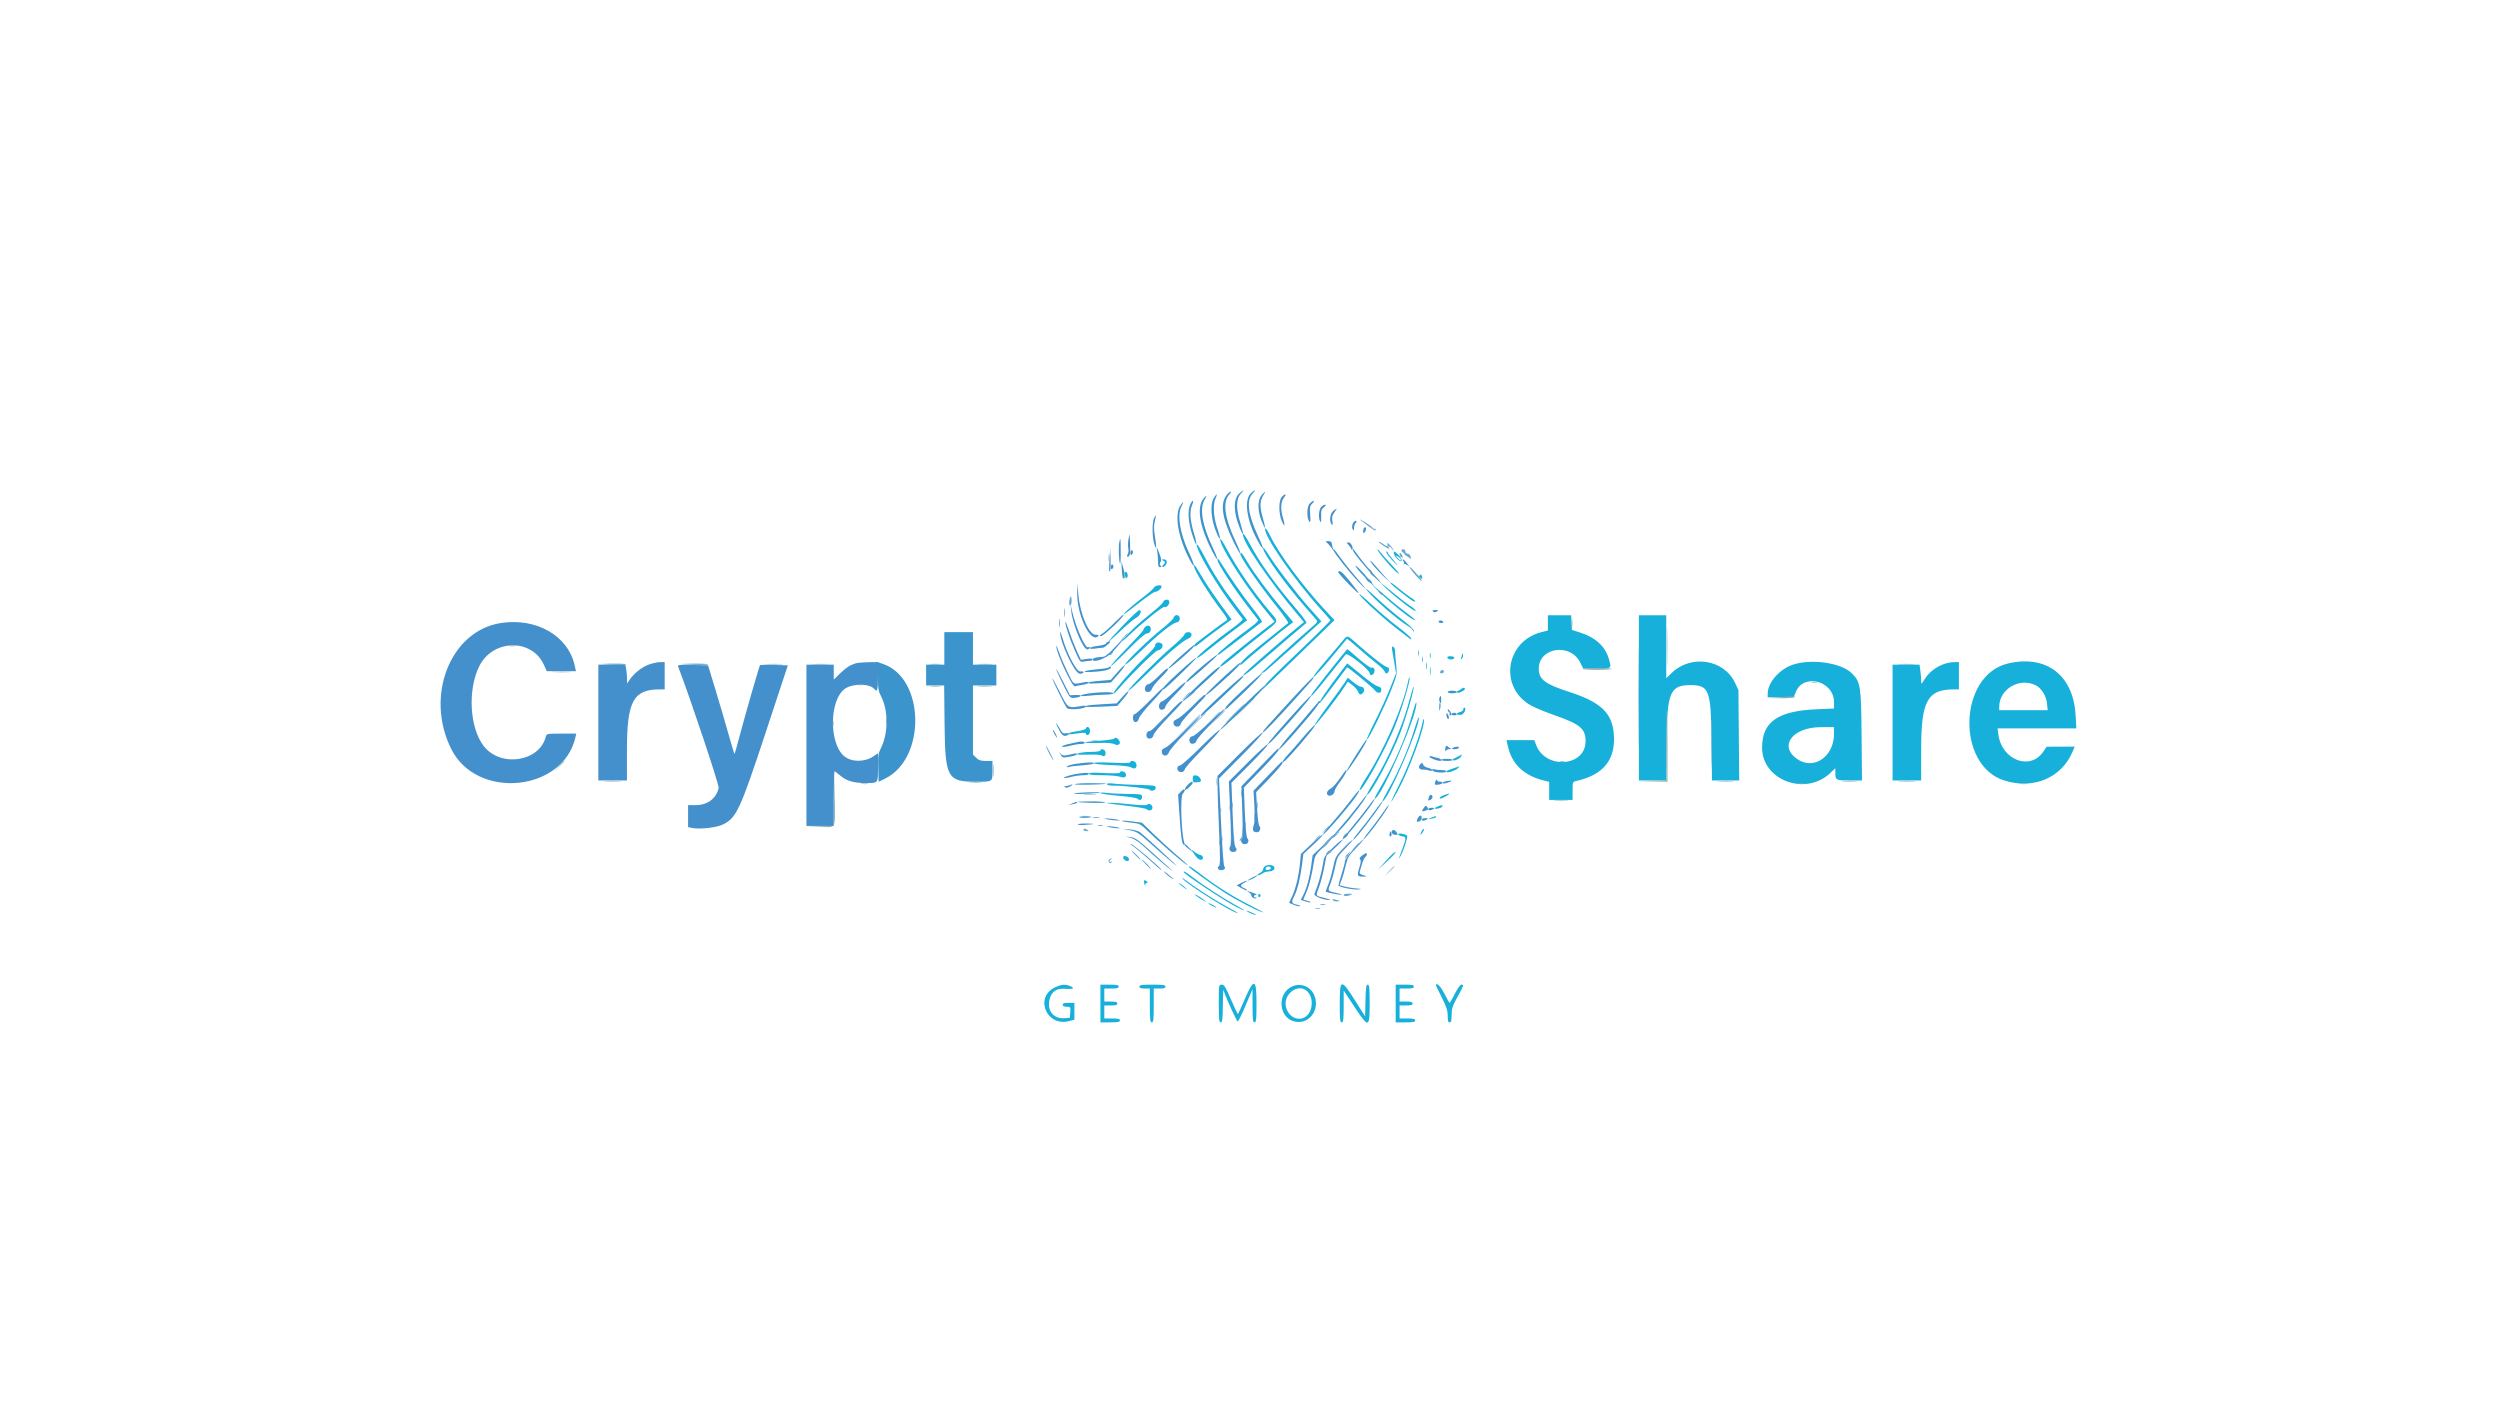 <svg id="svg" version="1.1" xmlns="http://www.w3.org/2000/svg" xmlns:xlink="http://www.w3.org/1999/xlink" width="400" height="225.182" viewBox="0, 0, 400,225.182"><g id="svgg"><path id="path0" d="M205.079 79.523 C 204.574 80.083,204.570 82.148,205.072 83.331 C 205.537 84.428,205.675 84.193,205.299 82.944 C 204.862 81.490,204.908 80.292,205.426 79.633 C 205.938 78.982,205.650 78.891,205.079 79.523 M209.550 80.565 C 209.073 81.042,209.051 83.015,209.517 83.481 C 209.671 83.636,209.705 83.301,209.629 82.356 C 209.534 81.178,209.576 80.955,209.963 80.567 C 210.207 80.324,210.312 80.125,210.198 80.125 C 210.083 80.125,209.792 80.323,209.550 80.565 M211.375 81.130 C 210.997 81.547,210.913 82.948,211.235 83.455 C 211.372 83.671,211.419 83.426,211.388 82.656 C 211.349 81.709,211.415 81.487,211.834 81.147 C 212.157 80.885,212.222 80.749,212.022 80.749 C 211.855 80.749,211.564 80.920,211.375 81.130 M213.301 81.763 C 212.783 82.182,212.651 83.494,213.084 83.927 C 213.239 84.082,213.267 83.918,213.178 83.372 C 213.081 82.769,213.153 82.460,213.504 81.985 C 214.028 81.276,213.974 81.218,213.301 81.763 M184.633 82.943 C 184.314 83.643,184.352 86.047,184.698 87.097 C 185.047 88.158,185.082 87.580,184.779 85.744 C 184.607 84.702,184.604 84.069,184.768 83.422 C 185.032 82.385,184.977 82.190,184.633 82.943 M216.723 83.414 C 216.376 83.636,216.220 84.355,216.443 84.703 C 216.600 84.949,216.644 84.903,216.646 84.485 C 216.648 84.193,216.760 83.843,216.896 83.708 C 217.183 83.421,217.055 83.202,216.723 83.414 M218.191 84.574 C 217.960 85.176,218.192 85.569,218.451 85.013 C 218.591 84.712,218.612 84.446,218.501 84.378 C 218.397 84.314,218.257 84.402,218.191 84.574 M180.570 86.210 C 180.471 86.752,180.450 87.433,180.523 87.723 C 180.596 88.013,180.556 88.435,180.435 88.662 C 180.279 88.953,180.280 89.074,180.436 89.074 C 180.797 89.074,180.876 88.612,180.811 86.870 C 180.750 85.254,180.746 85.242,180.570 86.210 M179.111 86.629 C 178.941 87.263,178.985 89.472,179.180 90.114 C 179.272 90.417,179.329 89.700,179.315 88.398 C 179.290 85.945,179.292 85.956,179.111 86.629 M212.313 86.837 C 212.490 86.980,212.799 87.331,213.001 87.617 L 213.367 88.137 213.224 87.617 C 213.145 87.331,213.072 86.980,213.062 86.837 C 213.051 86.694,212.806 86.576,212.517 86.576 C 212.064 86.576,212.035 86.612,212.313 86.837 M215.809 87.240 C 216.042 87.491,216.233 87.787,216.233 87.899 C 216.233 88.011,216.284 88.051,216.347 87.988 C 216.612 87.724,216.174 86.785,215.786 86.785 C 215.396 86.785,215.397 86.798,215.809 87.240 M177.520 89.490 C 177.462 90.463,177.439 91.298,177.469 91.346 C 177.662 91.654,177.741 90.974,177.687 89.464 L 177.626 87.721 177.520 89.490 M172.351 94.798 C 172.275 98.398,174.496 103.007,175.717 101.785 C 175.878 101.625,175.753 101.561,175.280 101.561 C 174.225 101.561,172.802 98.215,172.534 95.109 L 172.382 93.340 172.351 94.798 M171.395 97.744 C 171.604 99.931,173.359 104.074,174.005 103.905 C 174.223 103.848,174.402 103.722,174.402 103.624 C 174.402 103.527,174.261 103.501,174.088 103.567 C 173.611 103.750,172.031 100.115,171.489 97.591 L 171.292 96.670 171.395 97.744 M170.302 98.023 C 170.302 98.652,170.341 98.910,170.388 98.595 C 170.436 98.280,170.436 97.765,170.388 97.451 C 170.341 97.136,170.302 97.393,170.302 98.023 M229.283 97.836 C 229.447 98.001,229.621 98.003,229.897 97.843 C 230.234 97.647,230.205 97.619,229.667 97.613 C 229.219 97.608,229.115 97.669,229.283 97.836 M169.469 99.688 C 169.469 100.317,169.508 100.575,169.556 100.260 C 169.604 99.945,169.604 99.430,169.556 99.116 C 169.508 98.801,169.469 99.058,169.469 99.688 M170.455 99.494 C 170.441 100.080,171.089 102.041,171.953 104.026 C 172.787 105.942,172.809 105.969,173.418 105.847 C 173.759 105.779,174.213 105.723,174.428 105.723 C 174.642 105.723,174.818 105.624,174.818 105.502 C 174.818 105.358,174.491 105.331,173.879 105.422 L 172.940 105.563 172.286 104.134 C 171.926 103.348,171.368 101.909,171.047 100.937 C 170.726 99.964,170.460 99.314,170.455 99.494 M230.177 99.480 C 230.177 99.594,230.370 99.688,230.605 99.688 C 230.841 99.688,230.976 99.594,230.905 99.480 C 230.835 99.365,230.642 99.272,230.477 99.272 C 230.312 99.272,230.177 99.365,230.177 99.480 M80.115 99.689 C 72.018 100.964,67.939 111.402,72.222 119.886 C 76.330 128.025,90.102 126.682,92.074 117.950 L 92.204 117.378 89.829 117.378 C 87.533 117.378,87.450 117.394,87.335 117.850 C 86.315 121.917,80.059 122.847,77.368 119.332 C 75.126 116.404,74.808 110.302,76.701 106.556 C 78.878 102.245,85.106 102.129,87.020 106.363 L 87.483 107.388 89.817 107.388 L 92.151 107.388 91.958 106.504 C 90.913 101.724,85.814 98.790,80.115 99.689 M169.630 101.159 C 169.559 102.721,171.960 107.804,172.768 107.804 C 173.094 107.804,173.361 107.700,173.361 107.572 C 173.361 107.439,173.148 107.380,172.861 107.435 C 172.291 107.544,170.733 104.636,170.012 102.115 C 169.810 101.410,169.638 100.979,169.630 101.159 M169.006 103.369 C 168.945 104.349,171.556 109.984,171.993 109.816 C 172.144 109.758,172.701 109.646,173.230 109.566 C 173.760 109.487,174.194 109.332,174.194 109.221 C 174.194 109.110,173.915 109.074,173.569 109.141 C 171.593 109.522,171.863 109.669,170.880 107.686 C 170.390 106.696,169.771 105.264,169.505 104.504 C 169.239 103.744,169.015 103.233,169.006 103.369 M103.683 106.377 C 102.604 106.792,101.368 107.807,100.679 108.845 L 100.334 109.365 100.323 108.507 C 100.317 108.035,100.254 107.356,100.182 106.998 L 100.052 106.348 97.893 106.348 L 95.734 106.348 95.734 115.609 L 95.734 124.870 98.023 124.870 L 100.312 124.870 100.312 119.941 C 100.312 112.195,101.342 110.302,105.553 110.302 L 106.348 110.302 106.348 108.117 L 106.348 105.931 105.567 105.942 C 105.138 105.948,104.290 106.144,103.683 106.377 M136.929 106.129 C 135.983 106.416,135.400 106.793,134.391 107.769 L 133.403 108.725 133.403 107.536 L 133.403 106.348 131.217 106.348 L 129.032 106.348 129.032 119.251 L 129.032 132.154 131.217 132.154 L 133.403 132.154 133.403 127.784 C 133.403 125.380,133.458 123.413,133.526 123.413 C 133.593 123.413,134.020 123.731,134.474 124.120 C 135.441 124.947,136.603 125.286,138.473 125.286 C 140.550 125.286,140.479 125.376,140.479 122.773 L 140.479 120.512 139.729 121.021 C 138.324 121.974,136.218 121.956,135.060 120.981 C 132.592 118.905,132.700 111.874,135.226 110.173 C 136.480 109.328,139.160 109.362,139.882 110.231 C 140.367 110.815,140.479 110.439,140.479 108.221 L 140.479 105.931 138.970 105.949 C 138.140 105.959,137.221 106.040,136.929 106.129 M108.515 106.689 C 110.483 111.817,115.097 125.642,114.990 126.086 C 114.571 127.807,113.186 128.824,111.259 128.824 L 110.094 128.824 110.094 130.584 L 110.094 132.343 110.849 132.485 C 112.046 132.710,114.654 132.408,115.639 131.931 C 117.836 130.868,118.394 129.666,122.588 116.961 L 126.057 106.452 123.875 106.392 C 122.675 106.360,121.654 106.372,121.607 106.419 C 121.492 106.534,119.205 114.478,118.309 117.873 C 117.920 119.347,117.570 120.585,117.530 120.624 C 117.491 120.664,117.062 119.270,116.577 117.528 C 116.092 115.786,115.154 112.581,114.492 110.406 L 113.289 106.452 110.834 106.393 C 108.592 106.339,108.391 106.365,108.515 106.689 M168.996 107.052 C 168.988 107.311,170.753 110.954,171.099 111.392 C 171.318 111.670,171.564 111.724,172.164 111.625 C 173.223 111.450,173.155 111.150,172.067 111.199 L 171.189 111.238 170.095 109.053 C 169.494 107.851,168.999 106.951,168.996 107.052 M185.328 108.221 C 184.648 108.907,183.932 109.469,183.735 109.469 C 183.355 109.469,183.030 110.159,183.245 110.508 C 183.494 110.911,184.172 110.731,184.298 110.229 C 184.366 109.959,184.976 109.190,185.655 108.518 C 186.825 107.360,187.094 106.972,186.726 106.972 C 186.637 106.972,186.007 107.534,185.328 108.221 M168.366 108.534 C 168.366 108.799,170.320 112.774,170.700 113.281 C 170.997 113.679,173.777 113.424,173.777 112.999 C 173.777 112.903,173.426 112.887,172.997 112.963 C 170.845 113.342,170.892 113.373,169.564 110.718 C 168.905 109.402,168.366 108.419,168.366 108.534 M187.987 110.564 C 187.097 111.426,186.181 112.166,185.952 112.207 C 185.505 112.289,185.260 113.127,185.588 113.454 C 185.860 113.727,186.472 113.442,186.472 113.041 C 186.472 112.856,187.240 111.932,188.178 110.989 C 190.332 108.824,190.165 108.453,187.987 110.564 M183.881 112.175 C 182.757 113.319,181.709 114.256,181.553 114.256 C 181.377 114.256,181.270 114.492,181.270 114.880 C 181.270 115.731,182.029 115.772,182.234 114.932 C 182.311 114.618,183.202 113.490,184.215 112.427 C 185.778 110.786,186.305 110.094,185.991 110.094 C 185.955 110.094,185.006 111.030,183.881 112.175 M190.838 112.925 C 189.868 113.910,188.763 114.851,188.384 115.015 C 187.857 115.243,187.710 115.422,187.760 115.773 C 187.849 116.403,188.838 116.429,188.927 115.803 C 188.961 115.567,189.874 114.492,190.956 113.414 C 192.039 112.336,192.924 111.383,192.924 111.294 C 192.924 110.908,192.494 111.245,190.838 112.925 M230.303 111.672 C 230.233 111.854,230.267 112.158,230.378 112.349 C 230.539 112.624,230.582 112.557,230.587 112.019 C 230.594 111.278,230.499 111.162,230.303 111.672 M186.572 114.568 C 185.344 115.884,184.174 116.961,183.972 116.961 C 183.549 116.961,183.306 117.436,183.488 117.909 C 183.680 118.409,184.483 118.193,184.564 117.619 C 184.604 117.340,185.602 116.132,186.906 114.786 C 188.155 113.496,189.178 112.381,189.178 112.308 C 189.178 111.897,188.578 112.417,186.572 114.568 M193.565 115.528 C 192.257 116.774,191.026 117.794,190.829 117.794 C 190.415 117.794,190.176 118.273,190.356 118.741 C 190.530 119.197,191.343 119.031,191.431 118.522 C 191.470 118.293,192.544 117.056,193.816 115.772 C 196.803 112.757,196.639 112.598,193.565 115.528 M231.640 113.567 C 231.637 113.704,231.729 113.874,231.845 113.946 C 231.962 114.018,232.003 114.164,231.937 114.270 C 231.871 114.377,231.916 114.464,232.038 114.464 C 232.343 114.464,232.313 114.200,231.953 113.723 C 231.784 113.501,231.644 113.431,231.640 113.567 M231.429 114.400 C 231.427 114.651,231.519 114.914,231.634 114.984 C 231.899 115.148,231.899 114.666,231.634 114.256 C 231.470 114.002,231.431 114.029,231.429 114.400 M189.584 116.886 C 188.273 118.211,186.890 119.429,186.511 119.593 C 185.984 119.821,185.837 120.001,185.887 120.352 C 185.991 121.085,186.793 121.074,187.050 120.336 C 187.165 120.005,188.360 118.593,189.705 117.198 C 191.050 115.803,192.109 114.620,192.059 114.570 C 192.008 114.519,190.894 115.562,189.584 116.886 M192.211 119.443 C 190.618 121.039,189.091 122.402,188.817 122.470 C 188.448 122.563,188.336 122.716,188.384 123.056 C 188.472 123.676,189.450 123.713,189.557 123.101 C 189.597 122.872,190.897 121.408,192.447 119.847 C 193.996 118.286,195.229 116.904,195.186 116.775 C 195.143 116.646,193.804 117.847,192.211 119.443 M168.678 117.378 C 168.856 117.721,169.048 118.002,169.105 118.002 C 169.163 118.002,169.064 117.721,168.887 117.378 C 168.709 117.034,168.517 116.753,168.460 116.753 C 168.402 116.753,168.501 117.034,168.678 117.378 M198.387 120.552 L 194.797 124.146 194.794 125.496 C 194.792 126.239,194.903 129.453,195.041 132.638 C 195.247 137.405,195.243 138.459,195.017 138.598 C 194.659 138.819,194.922 139.230,195.421 139.230 C 195.878 139.230,196.195 138.828,195.891 138.634 C 195.770 138.557,195.550 135.581,195.365 131.530 L 195.047 124.558 198.590 120.992 C 200.538 119.031,202.097 117.321,202.054 117.192 C 202.011 117.064,200.361 118.575,198.387 120.552 M199.711 121.933 L 196.614 125.035 196.837 130.098 C 196.992 133.625,196.993 135.242,196.841 135.424 C 196.534 135.795,196.788 136.316,197.276 136.316 C 197.825 136.316,198.017 135.957,197.683 135.554 C 197.488 135.320,197.356 133.800,197.221 130.235 L 197.031 125.243 199.998 122.271 C 201.629 120.636,202.929 119.193,202.886 119.065 C 202.843 118.936,201.415 120.227,199.711 121.933 M231.359 119.386 C 231.281 119.464,231.225 119.723,231.234 119.962 C 231.243 120.200,231.298 120.278,231.355 120.135 C 231.413 119.992,231.663 119.868,231.911 119.859 C 232.220 119.847,232.264 119.805,232.050 119.723 C 231.878 119.658,231.685 119.524,231.619 119.425 C 231.554 119.326,231.437 119.308,231.359 119.386 M201.551 122.767 L 198.627 125.806 198.769 129.865 C 198.861 132.469,198.837 134.015,198.704 134.180 C 198.402 134.555,198.670 135.068,199.168 135.068 C 199.696 135.068,199.928 134.545,199.583 134.130 C 199.415 133.928,199.275 132.487,199.173 129.919 L 199.019 126.015 201.799 123.151 C 203.328 121.575,204.579 120.147,204.579 119.977 C 204.579 119.581,204.906 119.279,201.551 122.767 M228.720 121.092 C 228.720 121.278,229.939 121.743,230.437 121.747 C 230.854 121.750,230.523 121.370,230.021 121.268 C 229.706 121.205,229.285 121.090,229.084 121.012 C 228.878 120.932,228.720 120.967,228.720 121.092 M202.829 124.161 L 200.560 126.515 200.699 128.948 C 200.797 130.670,200.763 131.589,200.581 132.091 C 200.306 132.852,200.564 133.259,201.246 133.140 C 201.613 133.076,201.798 132.365,201.496 132.178 C 201.381 132.107,201.219 130.856,201.135 129.398 L 200.984 126.747 203.094 124.557 C 204.254 123.352,205.203 122.228,205.203 122.057 C 205.203 121.662,205.441 121.452,202.829 124.161 M227.309 122.202 C 226.843 122.668,227.007 123.147,227.627 123.130 C 227.942 123.121,228.411 123.188,228.668 123.278 C 228.968 123.382,229.136 123.359,229.136 123.214 C 229.136 123.089,228.847 122.929,228.494 122.858 C 228.139 122.787,227.788 122.555,227.708 122.339 C 227.594 122.031,227.509 122.002,227.309 122.202 M214.360 124.573 C 213.845 125.315,213.191 126.038,212.906 126.178 C 212.295 126.480,212.109 127.107,212.578 127.287 C 212.979 127.441,213.526 127.026,213.533 126.561 C 213.536 126.375,213.958 125.668,214.470 124.990 C 215.227 123.986,215.634 123.165,215.349 123.214 C 215.320 123.219,214.875 123.830,214.360 124.573 M229.695 124.950 C 229.461 125.559,229.523 125.635,230.177 125.539 C 230.863 125.438,231.039 125.078,230.402 125.078 C 230.183 125.078,229.966 124.966,229.920 124.828 C 229.870 124.676,229.781 124.724,229.695 124.950 M170.968 125.691 C 170.739 125.783,170.458 125.810,170.343 125.750 C 170.229 125.690,170.242 125.757,170.372 125.899 C 170.560 126.102,170.734 126.089,171.205 125.833 C 171.830 125.495,171.680 125.405,170.968 125.691 M188.987 126.621 L 188.492 127.148 188.761 131.003 C 188.966 133.926,189.106 134.922,189.342 135.118 C 189.610 135.340,189.631 135.305,189.495 134.876 C 189.014 133.360,188.816 127.478,189.230 127.018 C 189.819 126.364,189.585 125.984,188.987 126.621 M228.638 127.488 C 228.417 128.065,228.501 128.210,228.907 127.956 C 229.125 127.821,229.255 127.586,229.197 127.434 C 229.055 127.062,228.792 127.087,228.638 127.488 M171.592 128.523 L 170.968 128.807 171.592 128.682 C 172.262 128.548,172.441 128.458,172.303 128.323 C 172.255 128.276,171.935 128.366,171.592 128.523 M227.956 129.071 C 227.417 129.766,227.408 129.913,227.914 129.757 C 228.567 129.556,228.581 129.536,228.359 129.139 C 228.205 128.863,228.128 128.850,227.956 129.071 M173.205 130.633 C 173.405 130.685,173.733 130.685,173.933 130.633 C 174.134 130.580,173.970 130.537,173.569 130.537 C 173.169 130.537,173.005 130.580,173.205 130.633 M226.837 130.923 C 226.564 131.435,226.657 131.590,227.129 131.408 C 227.492 131.269,227.612 130.489,227.271 130.489 C 227.160 130.489,226.965 130.684,226.837 130.923 M174.873 130.847 C 175.189 130.894,175.657 130.893,175.913 130.844 C 176.169 130.794,175.911 130.755,175.338 130.757 C 174.766 130.758,174.556 130.799,174.873 130.847 M177.315 131.124 C 177.830 131.216,178.533 131.286,178.876 131.280 C 179.337 131.272,179.255 131.226,178.564 131.103 C 178.049 131.011,177.347 130.941,177.003 130.947 C 176.543 130.955,176.625 131.001,177.315 131.124 M172.456 131.894 C 172.403 131.980,172.843 132.023,173.433 131.990 C 175.207 131.890,175.423 131.796,173.946 131.766 C 173.180 131.751,172.510 131.808,172.456 131.894 M175.702 132.089 C 175.903 132.142,176.230 132.142,176.431 132.089 C 176.631 132.037,176.467 131.994,176.067 131.994 C 175.666 131.994,175.502 132.037,175.702 132.089 M177.627 132.374 C 178.085 132.469,178.694 132.541,178.980 132.534 C 179.314 132.527,179.202 132.461,178.668 132.350 C 178.210 132.255,177.601 132.183,177.315 132.190 C 176.982 132.198,177.093 132.264,177.627 132.374 M222.379 133.256 C 222.290 133.461,222.275 133.687,222.347 133.759 C 222.558 133.970,222.729 133.673,222.631 133.263 C 222.545 132.899,222.534 132.899,222.379 133.256 M209.847 135.031 L 208.146 136.629 208.015 137.981 C 207.812 140.075,207.350 142.065,206.777 143.317 L 206.255 144.459 206.997 144.769 C 207.405 144.939,207.847 145.041,207.980 144.995 C 208.112 144.949,207.917 144.843,207.547 144.760 C 206.641 144.557,206.573 144.377,207.052 143.439 C 207.585 142.394,208.037 140.594,208.317 138.398 L 208.543 136.629 210.151 135.137 C 211.035 134.316,211.711 133.598,211.652 133.539 C 211.594 133.481,210.782 134.152,209.847 135.031 M211.617 135.334 L 210.020 136.837 209.785 138.555 C 209.519 140.504,209.083 142.102,208.513 143.221 L 208.123 143.987 208.862 144.230 C 209.269 144.365,209.648 144.427,209.706 144.369 C 209.764 144.312,209.524 144.201,209.172 144.124 C 208.820 144.047,208.533 143.956,208.533 143.922 C 208.533 143.888,208.763 143.341,209.044 142.705 C 209.493 141.688,209.893 140.037,210.295 137.531 C 210.390 136.942,210.714 136.492,211.725 135.546 C 212.881 134.465,213.475 133.807,213.280 133.825 C 213.244 133.828,212.496 134.507,211.617 135.334 M213.262 135.626 C 211.884 136.964,211.855 137.015,211.629 138.472 C 211.433 139.735,210.863 141.698,210.311 143.015 C 210.156 143.382,211.807 144.039,212.785 143.999 C 213.022 143.990,212.660 143.848,211.980 143.683 C 210.426 143.307,210.493 143.426,211.029 142.002 C 211.280 141.336,211.656 139.912,211.865 138.838 L 212.246 136.884 213.563 135.686 C 214.288 135.028,214.832 134.438,214.773 134.376 C 214.714 134.314,214.034 134.876,213.262 135.626 M215.000 135.681 C 213.696 137.011,213.654 137.089,213.284 138.846 C 213.076 139.836,212.715 141.090,212.483 141.633 C 212.251 142.175,212.086 142.638,212.118 142.663 C 212.290 142.795,214.200 143.182,214.608 143.167 C 214.872 143.157,214.552 143.034,213.895 142.893 C 212.377 142.567,212.397 142.596,212.881 141.367 C 213.106 140.795,213.442 139.589,213.627 138.686 C 213.948 137.121,214.023 136.985,215.243 135.750 C 215.946 135.037,216.480 134.424,216.430 134.386 C 216.379 134.348,215.735 134.931,215.000 135.681 M216.597 135.821 C 215.825 136.673,215.193 137.551,215.193 137.772 C 215.193 137.993,214.960 138.903,214.675 139.794 C 214.390 140.686,214.156 141.524,214.155 141.656 C 214.151 141.943,216.730 142.441,217.482 142.299 C 217.875 142.224,217.814 142.193,217.232 142.172 C 216.359 142.140,214.360 141.741,214.360 141.599 C 214.360 141.548,214.485 141.205,214.638 140.836 C 214.791 140.468,215.084 139.464,215.288 138.606 C 215.627 137.176,215.765 136.936,216.923 135.750 C 217.618 135.037,218.145 134.413,218.094 134.363 C 218.044 134.313,217.370 134.969,216.597 135.821 M217.869 136.936 C 217.533 137.218,217.453 137.399,217.615 137.509 C 217.789 137.626,217.754 137.987,217.485 138.854 C 217.080 140.161,217.154 140.290,218.279 140.252 C 218.801 140.234,218.793 140.221,218.147 140.035 C 217.641 139.889,217.486 139.743,217.561 139.481 C 217.617 139.286,217.778 138.727,217.918 138.239 C 218.059 137.751,218.299 137.248,218.452 137.121 C 218.769 136.858,218.821 136.524,218.545 136.524 C 218.444 136.524,218.139 136.710,217.869 136.936 M198.572 141.285 L 197.872 141.658 198.650 142.118 C 199.078 142.370,199.475 142.530,199.533 142.472 C 199.590 142.414,199.391 142.255,199.090 142.118 C 198.396 141.801,198.401 141.610,199.116 141.222 C 199.430 141.051,199.594 140.912,199.480 140.912 C 199.365 140.912,198.957 141.080,198.572 141.285 M211.290 144.784 C 211.491 144.837,211.818 144.837,212.019 144.784 C 212.219 144.732,212.055 144.689,211.655 144.689 C 211.254 144.689,211.090 144.732,211.290 144.784 " stroke="none" fill="#4490cc" fill-rule="evenodd"></path><path id="path1" d="M202.434 84.569 C 202.065 85.531,207.039 92.745,211.324 97.462 C 212.135 98.355,212.824 99.156,212.855 99.241 C 212.885 99.327,210.567 101.626,207.704 104.351 C 204.840 107.075,202.497 109.406,202.497 109.530 C 202.497 109.653,202.287 109.992,202.029 110.283 C 201.772 110.573,204.252 108.203,207.541 105.016 L 213.522 99.221 212.038 97.634 C 208.462 93.808,204.598 88.578,203.215 85.692 C 202.839 84.908,202.494 84.412,202.434 84.569 M198.888 85.423 C 198.543 86.321,203.019 92.919,207.801 98.559 L 208.629 99.536 207.704 100.288 C 206.317 101.416,201.305 105.733,200.000 106.924 C 197.906 108.834,199.047 108.239,201.363 106.212 C 202.616 105.115,204.813 103.229,206.243 102.020 C 207.674 100.811,208.925 99.753,209.024 99.670 C 209.122 99.586,208.371 98.549,207.355 97.366 C 204.003 93.460,201.463 89.895,199.894 86.896 C 199.395 85.943,198.942 85.280,198.888 85.423 M195.217 86.285 C 195.207 87.372,198.848 93.155,202.046 97.133 L 203.925 99.468 202.222 100.761 C 200.545 102.035,197.260 104.675,195.838 105.892 C 195.437 106.235,195.172 106.579,195.249 106.658 C 195.325 106.736,196.215 106.104,197.226 105.254 C 198.237 104.404,200.234 102.792,201.665 101.673 C 204.799 99.222,204.649 99.587,203.220 97.903 C 200.559 94.767,197.919 90.930,196.223 87.735 C 195.654 86.663,195.220 86.037,195.217 86.285 M191.472 87.184 C 191.462 88.209,194.842 93.879,197.561 97.399 C 198.136 98.143,198.689 98.859,198.791 98.991 C 198.918 99.155,198.417 99.635,197.216 100.502 C 194.583 102.402,191.581 104.895,191.500 105.248 C 191.460 105.419,192.163 104.956,193.061 104.218 C 193.958 103.480,195.787 102.059,197.125 101.059 L 199.556 99.241 197.867 97.019 C 195.623 94.067,194.124 91.743,192.674 88.970 C 191.887 87.465,191.475 86.853,191.472 87.184 M202.081 87.696 C 202.081 88.504,205.571 93.386,208.720 96.982 C 209.572 97.955,210.409 98.916,210.580 99.118 C 210.864 99.453,210.812 99.552,209.975 100.263 C 207.652 102.234,200.532 108.762,201.749 107.804 C 201.967 107.633,202.161 107.539,202.179 107.596 C 202.198 107.653,204.285 105.837,206.818 103.560 L 211.421 99.419 209.541 97.316 C 207.497 95.030,204.064 90.541,202.845 88.560 C 202.424 87.876,202.081 87.488,202.081 87.696 M220.402 87.908 C 220.387 88.325,223.421 91.779,223.803 91.779 C 223.912 91.779,223.398 91.147,222.659 90.375 C 221.921 89.602,221.112 88.689,220.863 88.345 C 220.613 88.002,220.406 87.805,220.402 87.908 M222.230 89.022 C 222.572 89.451,223.114 90.036,223.436 90.323 C 223.757 90.609,223.579 90.341,223.040 89.728 C 222.501 89.114,222.060 88.529,222.060 88.427 C 222.060 88.325,221.959 88.241,221.835 88.241 C 221.711 88.241,221.889 88.593,222.230 89.022 M223.036 88.640 C 223.093 88.859,223.356 89.241,223.619 89.488 C 224.346 90.171,224.523 89.590,223.813 88.849 C 223.138 88.144,222.889 88.077,223.036 88.640 M198.459 88.626 C 198.279 88.916,201.457 93.558,203.948 96.642 C 205.230 98.230,206.200 99.600,206.105 99.688 C 206.009 99.777,204.761 100.779,203.330 101.916 C 199.723 104.783,198.674 105.714,198.480 106.222 C 198.354 106.549,198.512 106.470,199.104 105.911 C 199.927 105.132,205.274 100.742,206.323 99.982 L 206.923 99.549 205.191 97.489 C 203.010 94.894,200.628 91.675,199.542 89.854 C 198.661 88.377,198.632 88.345,198.459 88.626 M224.142 89.497 C 224.142 89.793,224.042 89.748,223.601 89.252 C 223.207 88.808,223.208 88.807,223.673 89.051 C 223.931 89.186,224.142 89.387,224.142 89.497 M194.801 89.609 C 194.796 90.144,197.526 94.332,199.612 96.990 C 200.469 98.082,201.231 99.074,201.305 99.195 C 201.381 99.318,200.823 99.859,200.044 100.417 C 197.823 102.011,194.797 104.490,194.797 104.717 C 194.797 104.832,195.021 104.754,195.296 104.544 C 195.570 104.334,197.138 103.141,198.781 101.893 C 200.425 100.645,201.834 99.568,201.914 99.500 C 201.994 99.431,201.312 98.439,200.397 97.294 C 198.952 95.485,196.712 92.267,195.254 89.906 C 194.892 89.321,194.803 89.263,194.801 89.609 M186.123 89.723 C 186.483 89.933,186.484 89.964,186.143 90.341 C 185.756 90.769,186.017 90.903,186.431 90.489 C 186.858 90.062,186.732 89.489,186.212 89.496 C 185.782 89.502,185.775 89.521,186.123 89.723 M191.054 90.616 C 191.049 91.245,193.432 95.066,195.592 97.893 C 196.400 98.950,196.480 99.141,196.186 99.306 C 195.880 99.477,192.018 102.364,191.329 102.937 C 191.176 103.064,191.051 103.283,191.051 103.424 C 191.051 103.565,191.496 103.310,192.040 102.856 C 192.583 102.403,193.935 101.377,195.043 100.576 L 197.058 99.120 195.406 96.870 C 194.498 95.633,193.320 93.911,192.789 93.044 C 192.258 92.177,191.651 91.186,191.441 90.843 C 191.141 90.354,191.057 90.305,191.054 90.616 M179.979 92.007 C 180.028 92.337,180.151 92.556,180.252 92.493 C 180.534 92.319,180.472 91.629,180.164 91.511 C 179.967 91.435,179.916 91.573,179.979 92.007 M227.278 91.948 C 227.270 92.103,227.151 92.158,227.003 92.075 C 226.860 91.994,226.905 92.100,227.102 92.310 C 227.531 92.765,227.691 92.667,227.460 92.092 C 227.368 91.863,227.286 91.798,227.278 91.948 M221.937 94.283 C 223.633 95.872,226.678 98.158,226.508 97.716 C 226.443 97.546,226.049 97.197,225.633 96.940 C 225.217 96.682,224.078 95.814,223.102 95.010 C 220.557 92.914,220.308 92.758,221.937 94.283 M222.477 93.317 C 222.477 93.431,225.172 95.601,225.858 96.040 C 226.173 96.241,226.431 96.322,226.431 96.219 C 226.431 96.116,226.145 95.862,225.795 95.656 C 225.445 95.449,224.606 94.820,223.931 94.258 C 222.797 93.314,222.477 93.107,222.477 93.317 M220.997 95.020 C 222.662 96.593,225.167 98.610,226.028 99.071 C 226.853 99.512,226.385 99.046,224.903 97.950 C 224.063 97.329,222.635 96.177,221.730 95.389 C 219.322 93.296,218.999 93.133,220.997 95.020 M184.617 94.036 C 184.504 94.247,183.869 94.827,183.205 95.325 C 181.551 96.565,179.813 98.069,179.813 98.260 C 179.813 98.347,180.859 97.580,182.138 96.556 C 183.416 95.531,184.627 94.693,184.828 94.693 C 185.217 94.693,185.848 94.169,185.848 93.846 C 185.848 93.489,184.825 93.647,184.617 94.036 M218.660 94.381 C 219.821 95.873,223.667 99.224,225.378 100.234 C 225.720 100.436,226.039 100.747,226.087 100.925 C 226.160 101.196,226.178 101.192,226.199 100.899 C 226.213 100.686,225.460 99.976,224.270 99.082 C 223.196 98.274,221.348 96.699,220.164 95.581 C 218.980 94.463,218.303 93.923,218.660 94.381 M217.482 95.068 C 217.482 95.395,221.111 98.753,223.173 100.333 C 224.221 101.136,225.250 101.934,225.460 102.106 C 225.779 102.368,225.830 102.370,225.772 102.123 C 225.734 101.960,224.766 101.120,223.621 100.257 C 222.477 99.394,220.627 97.828,219.511 96.777 C 218.395 95.725,217.482 94.957,217.482 95.068 M186.102 96.330 C 186.019 96.544,185.203 97.312,184.287 98.036 C 182.226 99.667,180.591 101.198,179.745 102.289 C 179.307 102.855,179.631 102.620,180.757 101.557 C 182.965 99.472,186.086 96.976,186.310 97.115 C 186.584 97.284,187.097 96.774,187.097 96.332 C 187.097 95.813,186.301 95.811,186.102 96.330 M179.628 100.123 C 176.864 103.013,176.754 103.348,179.387 100.853 C 180.402 99.891,181.498 98.977,181.823 98.822 C 182.434 98.530,182.787 97.590,182.273 97.625 C 182.121 97.636,180.931 98.759,179.628 100.123 M187.788 98.832 C 187.731 99.048,186.936 99.814,186.022 100.535 C 183.924 102.187,180.021 105.956,180.021 106.330 C 180.021 106.485,181.074 105.591,182.362 104.345 C 185.200 101.597,187.419 99.793,188.189 99.609 C 188.623 99.505,188.762 99.347,188.762 98.955 C 188.762 98.318,187.949 98.215,187.788 98.832 M247.659 99.663 L 247.659 100.887 246.670 101.134 C 240.790 102.600,239.784 110.143,245.094 112.950 C 245.761 113.302,247.430 113.983,248.803 114.464 C 252.828 115.873,253.695 116.604,253.693 118.590 C 253.691 122.723,247.209 123.161,245.750 119.126 L 245.494 118.418 243.265 118.418 L 241.037 118.418 241.298 119.542 C 241.934 122.277,243.881 124.104,246.982 124.874 L 247.867 125.094 247.867 126.543 L 247.867 127.992 249.740 127.992 L 251.613 127.992 251.613 126.539 C 251.613 125.123,251.628 125.083,252.185 124.959 C 256.559 123.993,258.522 121.550,258.213 117.459 C 257.957 114.078,256.115 112.334,251.081 110.708 C 247.183 109.448,246.201 108.701,246.203 106.996 C 246.205 103.579,251.239 102.818,252.832 105.994 L 253.322 106.972 255.485 106.972 C 257.887 106.972,257.855 106.996,257.442 105.508 C 256.874 103.467,255.337 102.024,252.885 101.231 L 251.509 100.786 251.446 99.612 L 251.384 98.439 249.521 98.439 L 247.659 98.439 247.659 99.663 M262.227 111.655 L 262.227 124.870 264.396 124.870 L 266.564 124.870 266.637 118.783 C 266.732 110.765,267.213 109.618,270.477 109.618 C 273.459 109.618,273.760 110.409,273.845 118.470 L 273.913 124.870 276.095 124.870 L 278.276 124.870 278.212 117.638 L 278.148 110.406 277.610 109.260 C 275.844 105.496,270.588 104.666,267.482 107.662 L 266.597 108.515 266.597 103.477 L 266.597 98.439 264.412 98.439 L 262.227 98.439 262.227 111.655 M183.184 100.354 C 183.047 100.491,182.934 100.692,182.934 100.801 C 182.934 100.909,181.764 102.199,180.333 103.666 C 178.902 105.134,177.732 106.434,177.732 106.555 C 177.732 106.676,178.932 105.555,180.400 104.064 C 182.148 102.288,183.220 101.353,183.508 101.353 C 183.764 101.353,184.002 101.180,184.078 100.938 C 184.313 100.199,183.724 99.814,183.184 100.354 M189.495 101.546 C 189.425 101.767,188.552 102.631,187.556 103.466 C 185.456 105.225,180.404 110.288,180.536 110.501 C 180.585 110.581,181.918 109.373,183.497 107.817 C 186.580 104.778,189.226 102.523,190.096 102.192 C 190.819 101.917,190.844 101.145,190.128 101.145 C 189.811 101.145,189.575 101.295,189.495 101.546 M214.645 102.754 C 214.202 103.297,212.976 104.744,211.921 105.972 C 210.865 107.199,210.069 108.245,210.152 108.296 C 210.299 108.387,211.752 106.769,214.222 103.766 C 214.890 102.954,215.470 102.256,215.509 102.216 C 215.549 102.176,216.361 102.833,217.312 103.677 C 218.264 104.520,219.582 105.630,220.241 106.142 C 220.901 106.655,221.494 107.243,221.560 107.451 C 221.716 107.943,222.146 107.793,222.231 107.216 C 222.274 106.923,222.187 106.764,221.984 106.764 C 221.641 106.764,219.444 105.069,217.178 103.056 C 215.445 101.517,215.638 101.540,214.645 102.754 M184.946 102.948 C 184.870 103.025,184.807 103.211,184.807 103.362 C 184.807 103.514,184.046 104.364,183.116 105.253 C 181.139 107.141,178.148 110.562,178.148 110.935 C 178.148 111.077,178.541 110.735,179.022 110.175 C 180.851 108.046,184.905 104.058,185.240 104.058 C 185.704 104.058,186.133 103.518,185.982 103.124 C 185.860 102.806,185.201 102.694,184.946 102.948 M222.737 103.980 C 222.796 104.309,222.962 105.284,223.107 106.147 L 223.370 107.716 222.381 110.205 C 221.837 111.575,220.757 113.937,219.981 115.455 C 219.205 116.973,218.635 118.255,218.715 118.305 C 218.931 118.438,221.555 113.071,222.625 110.307 C 223.535 107.956,223.550 107.877,223.385 106.348 C 223.292 105.489,223.214 104.514,223.211 104.181 C 223.208 103.849,223.076 103.532,222.917 103.479 C 222.702 103.405,222.657 103.531,222.737 103.980 M212.695 107.399 C 211.150 109.346,209.850 111.043,209.807 111.170 C 209.616 111.726,210.351 110.913,212.622 108.054 C 213.959 106.372,215.173 104.863,215.319 104.702 C 215.618 104.373,219.147 107.157,219.147 107.723 C 219.147 108.166,219.726 108.067,219.875 107.598 C 220.038 107.084,219.822 106.700,219.450 106.842 C 219.296 106.902,218.380 106.258,217.399 105.400 C 216.424 104.547,215.599 103.852,215.565 103.854 C 215.532 103.857,214.240 105.452,212.695 107.399 M226.895 104.475 C 226.895 104.875,226.938 105.039,226.990 104.839 C 227.043 104.638,227.043 104.311,226.990 104.110 C 226.938 103.910,226.895 104.074,226.895 104.475 M228.768 104.891 C 228.768 105.291,228.811 105.455,228.864 105.255 C 228.916 105.055,228.916 104.727,228.864 104.527 C 228.811 104.326,228.768 104.490,228.768 104.891 M233.947 104.614 C 233.934 104.747,233.862 105.028,233.788 105.238 C 233.684 105.534,233.711 105.566,233.912 105.381 C 234.054 105.250,234.125 104.969,234.071 104.757 C 234.016 104.544,233.960 104.480,233.947 104.614 M227.520 105.515 C 227.520 105.916,227.562 106.080,227.615 105.879 C 227.667 105.679,227.667 105.351,227.615 105.151 C 227.562 104.951,227.520 105.114,227.520 105.515 M231.578 105.255 C 231.633 105.398,231.902 105.515,232.176 105.515 C 232.450 105.515,232.674 105.398,232.674 105.255 C 232.674 105.107,232.416 104.995,232.076 104.995 C 231.684 104.995,231.513 105.084,231.578 105.255 M228.152 106.556 C 228.152 107.071,228.193 107.281,228.243 107.024 C 228.292 106.766,228.292 106.345,228.243 106.087 C 228.193 105.830,228.152 106.041,228.152 106.556 M286.881 106.341 C 284.727 107.045,282.839 109.207,282.832 110.978 L 282.830 111.550 284.913 111.550 L 286.996 111.550 287.332 110.710 C 288.557 107.649,293.444 108.957,293.444 112.345 L 293.444 113.362 290.583 113.488 C 284.428 113.759,281.946 115.517,281.933 119.612 C 281.917 124.858,288.917 127.449,292.872 123.660 L 293.652 122.912 293.652 123.562 C 293.652 124.832,293.717 124.870,295.912 124.870 L 297.919 124.870 297.856 117.846 C 297.782 109.685,297.696 109.131,296.281 107.717 C 294.619 106.055,289.881 105.361,286.881 106.341 M311.072 106.231 C 309.780 106.693,308.654 107.555,308.001 108.584 C 307.390 109.548,307.388 109.549,307.388 108.915 C 307.388 108.565,307.329 107.844,307.256 107.313 L 307.123 106.348 304.967 106.348 L 302.810 106.348 302.810 115.609 L 302.810 124.870 305.099 124.870 L 307.388 124.870 307.388 119.809 C 307.388 112.144,308.404 110.302,312.629 110.302 L 313.424 110.302 313.424 108.117 L 313.424 105.931 312.643 105.940 C 312.214 105.945,311.507 106.076,311.072 106.231 M321.273 106.158 C 313.357 108.022,312.931 122.466,320.721 124.890 C 325.403 126.347,329.871 124.442,331.626 120.239 L 331.951 119.459 329.711 119.467 L 327.471 119.475 326.891 120.313 C 324.795 123.342,320.280 121.586,319.742 117.534 L 319.610 116.545 325.912 116.545 L 332.214 116.545 332.095 114.412 C 331.739 108.022,327.402 104.715,321.273 106.158 M213.371 109.039 C 212.198 110.624,211.238 112.031,211.238 112.165 C 211.238 112.298,211.130 112.341,210.998 112.259 C 210.843 112.163,210.815 112.202,210.917 112.369 C 211.114 112.687,210.981 112.836,213.429 109.573 C 214.545 108.085,215.489 106.832,215.526 106.789 C 215.628 106.669,219.535 109.888,219.989 110.466 C 220.438 111.036,221.020 110.961,221.020 110.334 C 221.020 110.070,220.829 109.897,220.447 109.815 C 220.133 109.748,218.916 108.893,217.744 107.916 C 216.572 106.939,215.589 106.143,215.559 106.148 C 215.529 106.153,214.545 107.454,213.371 109.039 M228.782 107.388 C 228.782 108.018,228.821 108.275,228.869 107.960 C 228.917 107.646,228.917 107.131,228.869 106.816 C 228.821 106.501,228.782 106.759,228.782 107.388 M225.310 108.949 C 224.533 112.926,221.446 120.039,218.593 124.424 C 217.971 125.381,217.495 126.261,217.535 126.381 C 217.743 127.007,221.653 119.964,223.195 116.184 C 224.237 113.631,225.655 108.953,225.543 108.439 C 225.504 108.262,225.399 108.491,225.310 108.949 M215.199 109.147 C 214.955 109.542,213.736 111.226,212.490 112.889 C 211.245 114.553,210.298 115.958,210.385 116.012 C 210.537 116.106,213.866 111.806,215.082 109.945 L 215.655 109.067 216.381 109.621 C 216.780 109.925,217.189 110.390,217.289 110.654 C 217.500 111.210,217.742 111.261,218.104 110.825 C 218.427 110.435,218.231 109.886,217.770 109.886 C 217.578 109.886,217.021 109.558,216.532 109.157 L 215.643 108.429 215.199 109.147 M325.637 109.606 C 326.622 110.073,327.406 111.312,327.529 112.596 L 327.628 113.632 323.752 113.632 L 319.875 113.632 319.877 113.059 C 319.887 110.282,323.057 108.381,325.637 109.606 M225.570 111.809 C 224.488 116.024,222.084 121.565,219.701 125.338 C 219.068 126.340,218.632 127.159,218.732 127.159 C 219.278 127.159,222.491 121.184,223.997 117.369 C 224.931 115.002,226.314 110.264,226.184 109.875 C 226.148 109.765,225.871 110.635,225.570 111.809 M233.840 110.208 C 233.624 110.366,233.344 110.532,233.217 110.578 C 233.090 110.624,233.043 110.722,233.111 110.797 C 233.322 111.027,234.537 110.413,234.378 110.156 C 234.273 109.986,234.124 110.001,233.840 110.208 M226.039 114.002 C 224.982 117.866,223.127 122.183,220.942 125.858 C 220.313 126.917,219.864 127.784,219.945 127.784 C 220.984 127.784,227.064 113.724,226.603 112.385 C 226.565 112.277,226.312 113.004,226.039 114.002 M234.131 113.505 C 234.131 113.664,233.897 113.853,233.611 113.925 C 232.889 114.106,232.958 114.409,233.714 114.382 C 234.255 114.363,234.767 113.215,234.235 113.215 C 234.178 113.215,234.131 113.346,234.131 113.505 M226.280 116.758 C 225.439 119.594,223.744 123.526,222.223 126.171 C 221.581 127.287,221.124 128.200,221.209 128.200 C 222.016 128.200,227.294 115.981,227.013 114.761 C 226.979 114.614,226.649 115.513,226.280 116.758 M227.603 115.609 C 227.215 117.639,225.410 122.489,224.005 125.275 C 222.320 128.618,222.100 129.319,223.562 126.688 C 225.427 123.332,228.065 116.172,227.832 115.099 C 227.793 114.921,227.690 115.151,227.603 115.609 M173.733 116.574 C 173.689 116.705,173.111 116.885,172.448 116.975 C 171.302 117.131,170.896 117.276,171.089 117.460 C 171.137 117.506,171.736 117.454,172.421 117.346 C 173.274 117.211,173.689 117.218,173.739 117.367 C 173.906 117.868,174.402 117.565,174.402 116.961 C 174.402 116.346,173.905 116.059,173.733 116.574 M293.443 117.430 C 293.439 121.042,290.241 123.262,287.603 121.485 C 284.533 119.416,286.734 116.366,291.311 116.346 L 293.444 116.337 293.443 117.430 M178.273 118.176 C 178.206 118.284,177.120 118.440,175.860 118.522 C 172.979 118.711,172.855 118.961,175.688 118.872 C 177.105 118.827,177.970 118.892,178.294 119.065 C 178.919 119.400,179.410 119.025,179.065 118.477 C 178.796 118.051,178.435 117.914,178.273 118.176 M176.067 120.083 C 176.067 120.198,175.520 120.291,174.844 120.291 C 173.512 120.291,172.321 120.476,172.320 120.682 C 172.320 120.753,173.168 120.781,174.206 120.745 C 175.446 120.700,176.193 120.762,176.389 120.924 C 176.737 121.213,177.028 120.720,176.824 120.187 C 176.691 119.841,176.067 119.755,176.067 120.083 M233.299 121.037 C 233.012 121.196,232.685 121.361,232.570 121.404 C 232.456 121.448,232.420 121.546,232.491 121.623 C 232.671 121.819,233.668 121.337,233.801 120.992 C 233.861 120.835,233.889 120.717,233.864 120.728 C 233.839 120.739,233.585 120.878,233.299 121.037 M180.853 121.959 C 180.853 122.099,179.862 122.123,177.940 122.031 C 176.001 121.939,175.026 121.963,175.026 122.105 C 175.026 122.235,176.103 122.355,177.784 122.413 C 179.642 122.477,180.692 122.603,181.004 122.799 C 181.579 123.161,182.002 122.833,181.796 122.185 C 181.658 121.748,180.853 121.555,180.853 121.959 M232.466 122.965 C 231.347 123.364,231.322 123.379,231.481 123.538 C 231.663 123.720,233.015 123.235,233.307 122.882 C 233.445 122.716,233.523 122.592,233.480 122.606 C 233.438 122.619,232.981 122.781,232.466 122.965 M179.188 123.611 C 179.188 123.732,178.219 123.760,176.691 123.683 C 174.872 123.592,174.194 123.623,174.194 123.798 C 174.194 123.963,174.860 124.037,176.348 124.037 C 177.533 124.037,178.804 124.143,179.173 124.271 C 179.926 124.534,180.323 124.317,180.109 123.760 C 179.970 123.396,179.188 123.269,179.188 123.611 M190.843 124.620 C 190.843 125.229,190.924 125.264,191.950 125.105 C 192.418 125.032,191.953 124.138,191.415 124.076 C 190.906 124.017,190.843 124.077,190.843 124.620 M177.107 125.470 C 177.107 125.611,177.532 125.702,178.188 125.702 C 179.970 125.702,183.975 126.166,183.975 126.372 C 183.975 126.477,184.186 126.534,184.443 126.497 C 184.738 126.455,184.912 126.287,184.912 126.042 C 184.912 125.685,184.686 125.648,182.164 125.590 C 180.653 125.555,178.897 125.462,178.262 125.382 C 177.465 125.283,177.107 125.310,177.107 125.470 M176.067 126.894 C 176.067 126.991,177.347 127.181,178.913 127.318 C 180.478 127.454,181.855 127.661,181.972 127.779 C 182.338 128.144,182.726 128.013,182.726 127.523 C 182.726 127.067,182.667 127.055,180.350 127.029 C 179.043 127.015,177.544 126.939,177.020 126.860 C 176.496 126.782,176.067 126.797,176.067 126.894 M231.061 127.211 C 230.495 127.392,230.111 127.784,230.499 127.784 C 230.692 127.784,231.842 127.155,231.842 127.050 C 231.842 126.996,231.818 126.961,231.790 126.972 C 231.761 126.984,231.433 127.091,231.061 127.211 M177.211 128.517 C 177.326 128.559,178.730 128.746,180.333 128.932 C 181.935 129.119,183.336 129.358,183.444 129.464 C 183.810 129.820,184.391 129.679,184.391 129.234 C 184.391 128.763,183.846 128.454,183.545 128.754 C 183.426 128.874,182.414 128.849,180.906 128.690 C 178.550 128.442,176.778 128.359,177.211 128.517 M229.991 129.050 C 229.716 129.160,229.541 129.299,229.602 129.359 C 229.767 129.524,230.801 129.223,230.801 129.010 C 230.801 128.783,230.637 128.791,229.991 129.050 M229.032 130.822 L 228.408 131.116 229.032 130.994 C 229.683 130.866,229.890 130.756,229.743 130.612 C 229.696 130.566,229.376 130.660,229.032 130.822 M227.488 132.955 C 227.148 133.590,227.219 133.767,227.597 133.227 C 227.780 132.966,227.881 132.703,227.822 132.643 C 227.762 132.583,227.612 132.724,227.488 132.955 M223.742 133.527 C 223.875 133.687,224.155 133.819,224.363 133.819 C 224.982 133.819,225.005 134.134,224.485 135.520 C 223.708 137.594,223.676 137.714,224.105 136.941 C 224.614 136.023,225.297 133.865,225.132 133.699 C 224.826 133.393,223.494 133.228,223.742 133.527 M190.739 136.108 C 191.252 137.040,191.750 137.565,192.121 137.565 C 192.673 137.565,192.554 136.870,191.985 136.766 C 191.758 136.725,191.345 136.490,191.069 136.244 C 190.793 135.997,190.645 135.937,190.739 136.108 M222.862 136.576 C 222.686 136.720,222.083 137.352,221.521 137.981 L 220.500 139.126 221.748 137.987 C 222.878 136.956,223.455 136.316,223.255 136.316 C 223.214 136.316,223.037 136.433,222.862 136.576 M179.745 137.078 C 179.558 137.265,180.005 137.773,180.358 137.773 C 180.754 137.773,180.720 137.222,180.316 137.067 C 179.909 136.911,179.912 136.911,179.745 137.078 M202.331 138.647 C 202.194 138.785,202.081 139.016,202.081 139.161 C 202.081 139.306,201.824 139.565,201.509 139.735 C 201.172 139.918,201.070 140.049,201.261 140.054 C 201.439 140.059,201.767 139.925,201.989 139.757 C 202.212 139.589,202.627 139.447,202.914 139.442 C 203.630 139.428,204.040 139.129,203.887 138.731 C 203.736 138.336,202.697 138.281,202.331 138.647 M190.219 138.689 C 190.219 138.843,193.846 141.465,195.838 142.751 C 197.792 144.013,201.073 145.713,202.081 145.987 C 202.367 146.065,201.478 145.572,200.104 144.892 C 197.481 143.595,194.732 141.865,192.052 139.824 C 190.562 138.690,190.219 138.477,190.219 138.689 M203.349 138.918 C 203.348 139.032,203.155 139.156,202.922 139.192 C 202.503 139.258,202.359 139.022,202.643 138.737 C 202.846 138.535,203.352 138.664,203.349 138.918 M189.386 139.511 C 189.386 139.828,195.864 144.120,197.900 145.152 C 199.563 145.994,199.427 145.760,197.711 144.826 C 195.841 143.808,192.440 141.602,190.807 140.346 C 189.724 139.513,189.386 139.315,189.386 139.511 M189.239 140.618 C 190.126 141.649,197.296 146.109,198.040 146.094 C 198.145 146.092,197.373 145.634,196.324 145.078 C 194.467 144.091,191.376 142.106,189.698 140.822 C 189.210 140.448,189.020 140.364,189.239 140.618 M183.036 141.120 C 183.052 141.335,183.144 141.583,183.241 141.671 C 183.338 141.759,183.354 141.721,183.277 141.587 C 183.200 141.451,183.280 141.313,183.459 141.275 C 183.727 141.218,183.716 141.167,183.394 140.968 C 183.068 140.766,183.012 140.790,183.036 141.120 M189.098 141.765 C 190.020 142.461,190.199 142.517,189.498 141.889 C 189.150 141.577,188.783 141.320,188.682 141.317 C 188.580 141.314,188.768 141.515,189.098 141.765 M191.259 143.228 C 191.431 143.397,191.946 143.747,192.404 144.005 C 193.105 144.400,193.157 144.409,192.730 144.059 C 192.035 143.491,190.844 142.817,191.259 143.228 M201.318 143.288 C 201.318 143.466,201.403 143.584,201.507 143.549 C 201.611 143.514,201.696 143.397,201.696 143.288 C 201.696 143.180,201.611 143.062,201.507 143.028 C 201.403 142.993,201.318 143.110,201.318 143.288 M193.340 144.526 C 193.340 144.583,193.621 144.776,193.965 144.953 C 194.308 145.131,194.589 145.229,194.589 145.172 C 194.589 145.115,194.308 144.923,193.965 144.745 C 193.621 144.567,193.340 144.469,193.340 144.526 M199.792 145.976 C 200.078 146.129,200.546 146.312,200.832 146.384 C 201.119 146.455,200.978 146.333,200.520 146.113 C 199.578 145.660,198.995 145.550,199.792 145.976 M168.878 157.935 C 165.420 159.506,167.439 164.384,171.124 163.361 L 171.904 163.144 171.904 161.801 L 171.904 160.458 170.968 160.458 C 170.274 160.458,170.031 160.539,170.031 160.770 C 170.031 160.979,170.241 161.082,170.668 161.082 C 171.287 161.082,171.302 161.105,171.240 161.967 L 171.176 162.851 170.228 162.913 C 168.527 163.024,167.471 161.612,167.943 159.858 C 168.286 158.587,169.030 158.108,170.499 158.214 C 171.758 158.304,172.062 158.089,171.162 157.747 C 170.395 157.455,169.833 157.502,168.878 157.935 M176.067 160.562 L 176.067 163.580 177.627 163.580 C 178.876 163.580,179.188 163.517,179.188 163.267 C 179.188 163.025,178.911 162.955,177.940 162.955 L 176.691 162.955 176.691 161.915 L 176.691 160.874 177.732 160.874 C 178.518 160.874,178.772 160.798,178.772 160.562 C 178.772 160.326,178.518 160.250,177.732 160.250 L 176.691 160.250 176.691 159.209 L 176.691 158.169 177.836 158.169 C 178.714 158.169,178.980 158.096,178.980 157.856 C 178.980 157.609,178.680 157.544,177.523 157.544 L 176.067 157.544 176.067 160.562 M182.310 157.856 C 182.310 158.082,182.541 158.169,183.143 158.169 L 183.975 158.169 183.975 160.874 C 183.975 163.140,184.026 163.580,184.287 163.580 C 184.549 163.580,184.599 163.140,184.599 160.874 L 184.599 158.169 185.536 158.169 C 186.230 158.169,186.472 158.088,186.472 157.856 C 186.472 157.600,186.102 157.544,184.391 157.544 C 182.680 157.544,182.310 157.600,182.310 157.856 M195.005 160.562 C 195.005 163.106,195.054 163.580,195.317 163.580 C 195.578 163.580,195.634 163.124,195.654 160.822 C 195.667 159.305,195.719 158.221,195.770 158.412 C 196.023 159.369,197.878 163.470,198.042 163.437 C 198.146 163.415,198.719 162.245,199.315 160.835 L 200.398 158.273 200.407 160.926 C 200.415 163.142,200.468 163.580,200.728 163.580 C 200.992 163.580,201.041 163.104,201.041 160.547 C 201.041 156.527,200.663 156.397,199.147 159.898 C 198.611 161.135,198.131 162.188,198.080 162.239 C 198.030 162.290,197.528 161.255,196.965 159.939 C 196.094 157.903,195.872 157.547,195.473 157.546 C 195.009 157.544,195.005 157.571,195.005 160.562 M206.746 157.830 C 204.210 158.973,204.604 163.023,207.295 163.477 C 209.517 163.853,211.177 161.575,210.319 159.328 C 209.763 157.874,208.150 157.198,206.746 157.830 M214.360 160.547 C 214.360 163.104,214.409 163.580,214.672 163.580 C 214.933 163.580,214.985 163.156,214.988 161.030 L 214.991 158.481 216.669 161.030 C 218.995 164.563,219.147 164.534,219.147 160.562 C 219.147 158.046,219.096 157.544,218.841 157.544 C 218.592 157.544,218.524 158.015,218.477 160.082 L 218.418 162.620 216.847 160.134 C 214.570 156.533,214.360 156.568,214.360 160.547 M223.309 160.562 L 223.309 163.580 224.870 163.580 C 226.119 163.580,226.431 163.517,226.431 163.267 C 226.431 163.025,226.153 162.955,225.182 162.955 L 223.933 162.955 223.933 161.915 L 223.933 160.874 224.974 160.874 C 225.760 160.874,226.015 160.798,226.015 160.562 C 226.015 160.326,225.760 160.250,224.974 160.250 L 223.933 160.250 223.933 159.209 L 223.933 158.169 225.078 158.169 C 225.957 158.169,226.223 158.096,226.223 157.856 C 226.223 157.609,225.922 157.544,224.766 157.544 L 223.309 157.544 223.309 160.562 M229.761 157.652 C 229.761 157.712,230.182 158.600,230.697 159.625 C 231.435 161.095,231.634 161.712,231.634 162.535 C 231.634 163.325,231.710 163.580,231.946 163.580 C 232.187 163.580,232.258 163.310,232.258 162.404 C 232.258 161.404,232.398 160.972,233.195 159.510 C 234.241 157.591,234.256 157.544,233.822 157.544 C 233.647 157.544,233.192 158.179,232.778 159.001 C 232.375 159.802,232.000 160.458,231.946 160.458 C 231.892 160.458,231.517 159.802,231.113 159.001 C 230.522 157.827,229.761 157.068,229.761 157.652 M209.244 158.690 C 209.829 159.321,210.032 160.390,209.757 161.387 C 209.157 163.560,206.580 163.538,205.818 161.353 C 205.059 159.176,207.753 157.081,209.244 158.690 " stroke="none" fill="#16b0da" fill-rule="evenodd"></path><path id="path2" d="M217.776 83.297 C 219.624 84.730,220.118 85.045,220.118 84.789 C 220.118 84.637,220.051 84.555,219.968 84.606 C 219.886 84.657,219.704 84.561,219.565 84.393 C 219.425 84.225,218.829 83.804,218.240 83.457 C 217.579 83.068,217.402 83.006,217.776 83.297 M220.610 86.718 C 220.614 86.812,221.053 87.154,221.586 87.477 C 222.119 87.801,222.432 87.918,222.282 87.737 C 222.132 87.557,222.103 87.409,222.218 87.409 C 222.332 87.409,222.580 87.620,222.769 87.877 C 223.048 88.256,223.076 88.266,222.918 87.927 C 222.652 87.356,221.776 86.552,221.970 87.056 C 222.148 87.522,221.942 87.501,221.208 86.979 C 220.876 86.742,220.606 86.625,220.610 86.718 M224.260 88.010 C 224.190 88.123,224.269 88.292,224.435 88.385 C 224.601 88.478,224.743 88.624,224.751 88.710 C 224.759 88.796,224.836 88.872,224.922 88.881 C 225.008 88.889,225.235 89.037,225.426 89.211 C 225.738 89.493,225.770 89.492,225.727 89.202 C 225.669 88.802,225.433 88.554,225.113 88.554 C 224.979 88.554,224.870 88.421,224.870 88.259 C 224.870 87.900,224.437 87.723,224.260 88.010 M177.372 89.282 C 177.372 89.797,177.413 90.008,177.462 89.750 C 177.512 89.493,177.512 89.071,177.462 88.814 C 177.413 88.556,177.372 88.767,177.372 89.282 M223.933 88.739 C 223.933 88.899,224.076 89.084,224.250 89.151 C 224.509 89.250,224.527 89.197,224.347 88.861 C 224.089 88.379,223.933 88.333,223.933 88.739 M226.352 91.881 C 226.894 92.509,227.383 92.978,227.438 92.923 C 227.493 92.868,227.397 92.658,227.224 92.457 C 225.983 91.013,225.716 90.739,225.552 90.739 C 225.450 90.739,225.810 91.253,226.352 91.881 M219.093 91.174 C 219.235 91.356,219.305 91.552,219.248 91.609 C 219.191 91.666,219.355 91.892,219.614 92.110 C 220.083 92.508,220.083 92.508,219.719 92.075 C 219.518 91.836,219.403 91.592,219.463 91.532 C 219.524 91.472,219.407 91.292,219.204 91.133 C 218.876 90.875,218.864 90.880,219.093 91.174 M218.709 92.872 C 219.210 93.434,219.801 93.461,219.335 92.900 C 219.199 92.736,219.039 92.650,218.980 92.709 C 218.921 92.768,218.724 92.703,218.542 92.564 C 218.359 92.426,218.435 92.564,218.709 92.872 M220.689 94.867 C 221.070 95.301,221.282 95.341,221.245 94.971 C 221.236 94.875,221.158 94.796,221.072 94.794 C 220.986 94.792,220.775 94.706,220.604 94.602 C 220.415 94.488,220.449 94.593,220.689 94.867 M171.228 95.595 C 170.980 96.199,171.029 97.108,171.295 96.842 C 171.418 96.719,171.488 96.303,171.451 95.916 C 171.399 95.372,171.349 95.299,171.228 95.595 M262.117 111.655 C 262.117 118.980,262.143 121.947,262.175 118.247 C 262.207 114.547,262.207 108.554,262.175 104.928 C 262.143 101.302,262.117 104.329,262.117 111.655 M179.696 102.029 L 179.084 102.706 179.761 102.094 C 180.133 101.758,180.437 101.454,180.437 101.418 C 180.437 101.257,180.265 101.399,179.696 102.029 M176.991 102.830 C 176.810 103.121,177.265 103.226,177.497 102.946 C 177.669 102.738,177.647 102.671,177.407 102.671 C 177.232 102.671,177.045 102.742,176.991 102.830 M177.833 104.478 C 177.762 104.594,177.626 104.642,177.533 104.584 C 177.439 104.526,177.235 104.642,177.079 104.841 C 176.828 105.161,176.834 105.173,177.126 104.945 C 177.309 104.802,177.506 104.735,177.565 104.794 C 177.624 104.853,177.791 104.758,177.935 104.584 C 178.080 104.409,178.146 104.266,178.081 104.266 C 178.017 104.266,177.905 104.362,177.833 104.478 M96.358 106.274 C 98.081 106.427,100.266 106.439,100.177 106.296 C 100.123 106.210,99.078 106.155,97.855 106.174 C 96.631 106.194,95.957 106.239,96.358 106.274 M109.157 106.276 C 111.153 106.428,113.377 106.439,113.288 106.296 C 113.235 106.210,112.096 106.156,110.758 106.176 C 109.420 106.196,108.699 106.241,109.157 106.276 M122.633 106.293 C 123.291 106.335,124.368 106.335,125.026 106.293 C 125.684 106.252,125.146 106.218,123.829 106.218 C 122.513 106.218,121.975 106.252,122.633 106.293 M130.132 106.293 C 130.795 106.335,131.825 106.335,132.422 106.293 C 133.019 106.251,132.477 106.217,131.217 106.217 C 129.958 106.218,129.470 106.252,130.132 106.293 M148.855 106.291 C 149.285 106.336,149.987 106.336,150.416 106.291 C 150.845 106.246,150.494 106.209,149.636 106.209 C 148.777 106.209,148.426 106.246,148.855 106.291 M156.556 106.292 C 157.099 106.335,157.989 106.335,158.533 106.292 C 159.076 106.250,158.632 106.214,157.544 106.214 C 156.457 106.214,156.012 106.250,156.556 106.292 M303.910 106.293 C 304.572 106.335,305.602 106.335,306.199 106.293 C 306.796 106.251,306.254 106.217,304.995 106.217 C 303.736 106.218,303.247 106.252,303.910 106.293 M230.524 107.319 C 230.291 107.551,230.368 107.735,230.697 107.735 C 230.869 107.735,231.009 107.610,231.009 107.458 C 231.009 107.162,230.754 107.089,230.524 107.319 M190.518 111.186 L 189.906 111.863 190.583 111.251 C 191.213 110.682,191.355 110.510,191.194 110.510 C 191.158 110.510,190.854 110.814,190.518 111.186 M189.583 111.498 L 188.866 112.279 189.646 111.562 C 190.373 110.894,190.522 110.718,190.363 110.718 C 190.329 110.718,189.977 111.069,189.583 111.498 M198.851 113.476 L 196.982 115.401 198.907 113.532 C 200.695 111.796,200.927 111.550,200.776 111.550 C 200.745 111.550,199.879 112.417,198.851 113.476 M230.255 113.067 C 230.238 113.863,230.254 113.892,230.429 113.379 C 230.536 113.068,230.544 112.675,230.448 112.503 C 230.331 112.294,230.267 112.479,230.255 113.067 M197.503 114.152 C 196.650 115.010,195.999 115.713,196.056 115.713 C 196.113 115.713,196.858 115.010,197.711 114.152 C 198.563 113.293,199.214 112.591,199.157 112.591 C 199.100 112.591,198.355 113.293,197.503 114.152 M273.765 118.939 C 273.765 122.258,273.794 123.587,273.829 121.892 C 273.864 120.196,273.864 117.480,273.829 115.856 C 273.794 114.232,273.765 115.619,273.765 118.939 M194.583 115.036 L 193.236 116.441 194.641 115.094 C 195.414 114.354,196.046 113.722,196.046 113.690 C 196.046 113.536,195.834 113.732,194.583 115.036 M193.750 115.245 L 192.404 116.649 193.809 115.303 C 194.581 114.562,195.213 113.930,195.213 113.898 C 195.213 113.745,195.001 113.940,193.750 115.245 M190.423 116.493 L 188.033 118.939 190.479 116.549 C 191.824 115.234,192.924 114.134,192.924 114.103 C 192.924 113.953,192.643 114.222,190.423 116.493 M189.383 116.909 L 186.785 119.563 189.438 116.965 C 191.903 114.551,192.186 114.256,192.036 114.256 C 192.006 114.256,190.812 115.450,189.383 116.909 M185.217 115.869 L 184.079 117.066 185.276 115.928 C 186.387 114.871,186.568 114.672,186.413 114.672 C 186.381 114.672,185.842 115.211,185.217 115.869 M174.768 118.566 C 175.027 118.615,175.402 118.613,175.601 118.561 C 175.800 118.509,175.588 118.468,175.130 118.471 C 174.672 118.473,174.509 118.516,174.768 118.566 M167.345 119.355 C 167.345 119.469,167.617 120.078,167.950 120.708 C 168.283 121.337,168.555 121.759,168.555 121.644 C 168.555 121.530,168.283 120.921,167.950 120.291 C 167.617 119.662,167.345 119.240,167.345 119.355 M158.864 123.309 C 158.865 124.225,158.902 124.573,158.946 124.084 C 158.990 123.594,158.989 122.845,158.944 122.419 C 158.899 121.993,158.864 122.393,158.864 123.309 M249.584 121.892 C 249.784 121.944,250.112 121.944,250.312 121.892 C 250.512 121.839,250.349 121.796,249.948 121.796 C 249.547 121.796,249.383 121.839,249.584 121.892 M194.646 125.078 C 194.646 125.593,194.686 125.804,194.736 125.546 C 194.785 125.289,194.785 124.867,194.736 124.610 C 194.686 124.352,194.646 124.563,194.646 125.078 M198.600 126.951 C 198.600 127.466,198.640 127.677,198.690 127.419 C 198.740 127.162,198.740 126.740,198.690 126.483 C 198.640 126.225,198.600 126.436,198.600 126.951 M173.517 127.103 C 174.004 127.147,174.800 127.147,175.286 127.103 C 175.773 127.060,175.375 127.024,174.402 127.024 C 173.429 127.024,173.031 127.060,173.517 127.103 M201.097 128.824 C 201.097 129.339,201.138 129.550,201.187 129.292 C 201.237 129.035,201.237 128.613,201.187 128.356 C 201.138 128.098,201.097 128.309,201.097 128.824 M197.135 128.824 C 197.135 129.225,197.177 129.389,197.230 129.188 C 197.282 128.988,197.282 128.660,197.230 128.460 C 197.177 128.260,197.135 128.424,197.135 128.824 M196.718 129.240 C 196.718 129.641,196.761 129.805,196.814 129.605 C 196.866 129.404,196.866 129.076,196.814 128.876 C 196.761 128.676,196.718 128.840,196.718 129.240 M195.262 129.657 C 195.262 130.057,195.304 130.221,195.357 130.021 C 195.409 129.820,195.409 129.493,195.357 129.292 C 195.304 129.092,195.262 129.256,195.262 129.657 M200.687 130.697 C 200.687 131.327,200.726 131.584,200.773 131.270 C 200.821 130.955,200.821 130.440,200.773 130.125 C 200.726 129.810,200.687 130.068,200.687 130.697 M172.665 130.749 C 172.792 130.955,174.226 130.944,174.556 130.735 C 174.699 130.644,174.313 130.576,173.691 130.582 C 173.074 130.588,172.612 130.663,172.665 130.749 M199.216 131.946 C 199.216 132.347,199.259 132.510,199.311 132.310 C 199.363 132.110,199.363 131.782,199.311 131.582 C 199.259 131.381,199.216 131.545,199.216 131.946 M211.954 132.830 L 211.342 133.507 212.019 132.896 C 212.391 132.559,212.695 132.255,212.695 132.219 C 212.695 132.058,212.523 132.200,211.954 132.830 M198.786 133.130 C 198.767 133.610,198.658 134.060,198.543 134.131 C 198.429 134.202,198.335 134.369,198.335 134.502 C 198.335 134.635,198.481 134.535,198.660 134.280 C 198.863 133.991,198.954 133.524,198.903 133.037 L 198.821 132.258 198.786 133.130 M173.361 132.778 C 173.361 132.893,173.572 132.985,173.829 132.983 C 174.208 132.981,174.238 132.941,173.985 132.778 C 173.582 132.518,173.361 132.518,173.361 132.778 M213.946 133.296 C 213.804 133.467,213.621 133.565,213.538 133.513 C 213.456 133.462,212.979 133.838,212.478 134.348 C 211.977 134.858,211.646 135.276,211.741 135.276 C 211.836 135.276,211.789 135.440,211.636 135.640 C 211.483 135.840,211.658 135.730,212.025 135.395 C 212.391 135.060,212.646 134.741,212.591 134.686 C 212.444 134.539,212.923 134.015,213.103 134.126 C 213.187 134.178,213.522 133.943,213.847 133.603 C 214.172 133.264,214.385 132.986,214.320 132.986 C 214.256 132.986,214.087 133.126,213.946 133.296 M215.103 133.595 C 214.908 133.810,214.836 134.040,214.943 134.106 C 215.050 134.171,215.296 134.050,215.490 133.835 C 215.685 133.620,215.757 133.390,215.650 133.324 C 215.543 133.258,215.297 133.380,215.103 133.595 M197.343 134.027 C 197.343 134.428,197.386 134.592,197.438 134.391 C 197.490 134.191,197.490 133.863,197.438 133.663 C 197.386 133.463,197.343 133.626,197.343 134.027 M195.470 134.235 C 195.470 134.636,195.513 134.800,195.565 134.599 C 195.617 134.399,195.617 134.071,195.565 133.871 C 195.513 133.671,195.470 133.835,195.470 134.235 M196.927 134.235 C 196.927 134.636,196.969 134.800,197.022 134.599 C 197.074 134.399,197.074 134.071,197.022 133.871 C 196.969 133.671,196.927 133.835,196.927 134.235 M210.497 134.287 L 209.886 134.964 210.562 134.352 C 210.934 134.016,211.238 133.712,211.238 133.676 C 211.238 133.515,211.067 133.657,210.497 134.287 M195.058 134.755 C 195.060 135.213,195.103 135.376,195.152 135.117 C 195.202 134.858,195.200 134.484,195.148 134.285 C 195.096 134.086,195.055 134.298,195.058 134.755 M214.873 135.744 L 213.840 136.837 214.932 135.804 C 215.533 135.236,216.025 134.744,216.025 134.711 C 216.025 134.556,215.832 134.729,214.873 135.744 M216.740 135.536 L 216.129 136.212 216.805 135.601 C 217.436 135.031,217.577 134.860,217.417 134.860 C 217.381 134.860,217.076 135.164,216.740 135.536 M212.393 136.305 C 212.078 136.653,212.075 136.695,212.367 136.652 C 212.824 136.585,213.199 136.187,212.949 136.033 C 212.840 135.965,212.590 136.088,212.393 136.305 M215.504 136.734 C 215.296 136.963,215.188 137.213,215.263 137.289 C 215.339 137.364,215.401 137.312,215.401 137.171 C 215.401 137.026,215.513 136.981,215.661 137.066 C 215.804 137.148,215.851 137.139,215.767 137.045 C 215.682 136.952,215.717 136.749,215.844 136.596 C 216.211 136.154,215.922 136.271,215.504 136.734 M177.408 137.583 C 177.331 137.708,177.362 137.903,177.476 138.018 C 177.615 138.156,177.738 138.140,177.844 137.967 C 177.947 137.801,177.919 137.762,177.764 137.857 C 177.632 137.939,177.523 137.914,177.523 137.803 C 177.523 137.691,177.640 137.552,177.784 137.495 C 177.971 137.419,177.975 137.385,177.796 137.373 C 177.660 137.364,177.485 137.459,177.408 137.583 M222.257 139.386 L 221.540 140.166 222.320 139.449 C 223.047 138.782,223.197 138.606,223.038 138.606 C 223.003 138.606,222.652 138.957,222.257 139.386 M214.984 143.184 C 214.984 143.433,215.551 143.433,216.129 143.184 C 216.463 143.041,216.391 143.002,215.765 142.991 C 215.336 142.983,214.984 143.070,214.984 143.184 M213.210 144.008 C 213.284 144.127,213.588 144.225,213.887 144.225 C 214.539 144.225,214.464 144.125,213.666 143.934 C 213.279 143.841,213.122 143.866,213.210 144.008 M210.458 145.409 C 210.658 145.461,210.986 145.461,211.186 145.409 C 211.387 145.356,211.223 145.314,210.822 145.314 C 210.421 145.314,210.258 145.356,210.458 145.409 " stroke="none" fill="#68a9d1" fill-rule="evenodd"></path><path id="path3" d="M266.687 103.434 C 266.687 106.238,266.717 107.386,266.753 105.983 C 266.789 104.581,266.789 102.287,266.753 100.884 C 266.717 99.482,266.687 100.630,266.687 103.434 M251.467 99.688 C 251.467 100.317,251.506 100.575,251.554 100.260 C 251.602 99.945,251.602 99.430,251.554 99.116 C 251.506 98.801,251.467 99.058,251.467 99.688 M81.426 103.375 C 81.740 103.423,82.255 103.423,82.570 103.375 C 82.885 103.327,82.627 103.288,81.998 103.288 C 81.368 103.288,81.111 103.327,81.426 103.375 M253.206 107.024 C 253.259 107.110,254.327 107.180,255.579 107.180 C 256.832 107.180,257.856 107.110,257.856 107.024 C 257.856 106.938,256.788 106.868,255.483 106.868 C 254.178 106.868,253.153 106.938,253.206 107.024 M88.614 107.542 C 89.334 107.583,90.457 107.583,91.111 107.542 C 91.765 107.501,91.176 107.467,89.802 107.468 C 88.429 107.468,87.894 107.502,88.614 107.542 M289.857 109.200 C 290.116 109.250,290.490 109.248,290.689 109.196 C 290.888 109.144,290.676 109.103,290.219 109.106 C 289.761 109.108,289.598 109.150,289.857 109.200 M137.307 109.616 C 137.566 109.666,137.941 109.664,138.140 109.612 C 138.339 109.560,138.127 109.519,137.669 109.522 C 137.211 109.524,137.048 109.567,137.307 109.616 M148.855 109.829 C 149.285 109.874,149.987 109.874,150.416 109.829 C 150.845 109.784,150.494 109.747,149.636 109.747 C 148.777 109.747,148.426 109.784,148.855 109.829 M156.556 109.830 C 157.099 109.873,157.989 109.873,158.533 109.830 C 159.076 109.788,158.632 109.752,157.544 109.752 C 156.457 109.752,156.012 109.788,156.556 109.830 M284.807 111.550 L 282.518 111.676 284.743 111.717 C 286.048 111.742,287.021 111.673,287.097 111.550 C 287.168 111.436,287.196 111.361,287.161 111.383 C 287.126 111.406,286.067 111.481,284.807 111.550 M266.597 119.244 L 266.597 124.856 264.360 124.923 L 262.123 124.990 264.464 125.034 L 266.805 125.078 266.805 119.355 C 266.805 116.207,266.759 113.632,266.701 113.632 C 266.644 113.632,266.597 116.157,266.597 119.244 M141.787 115.401 C 141.788 115.973,141.829 116.182,141.877 115.866 C 141.925 115.550,141.923 115.081,141.874 114.825 C 141.824 114.569,141.785 114.828,141.787 115.401 M133.243 115.713 C 133.243 116.113,133.286 116.277,133.338 116.077 C 133.390 115.877,133.390 115.549,133.338 115.349 C 133.286 115.148,133.243 115.312,133.243 115.713 M89.376 122.633 L 88.554 123.517 89.438 122.694 C 90.261 121.929,90.418 121.748,90.261 121.748 C 90.227 121.748,89.829 122.146,89.376 122.633 M133.450 127.724 L 133.403 132.140 131.165 132.207 L 128.928 132.274 131.172 132.318 C 133.886 132.371,133.635 132.871,133.559 127.570 L 133.498 123.309 133.450 127.724 M96.826 125.024 C 97.484 125.065,98.561 125.065,99.220 125.024 C 99.878 124.982,99.339 124.949,98.023 124.949 C 96.707 124.949,96.168 124.982,96.826 125.024 M274.982 125.024 C 275.644 125.065,276.674 125.065,277.271 125.023 C 277.868 124.981,277.326 124.947,276.067 124.948 C 274.807 124.948,274.319 124.983,274.982 125.024 M294.849 125.023 C 295.450 125.065,296.433 125.065,297.034 125.023 C 297.635 124.981,297.144 124.947,295.942 124.947 C 294.740 124.947,294.248 124.981,294.849 125.023 M303.902 125.024 C 304.560 125.065,305.637 125.065,306.296 125.024 C 306.954 124.982,306.415 124.949,305.099 124.949 C 303.783 124.949,303.244 124.982,303.902 125.024 M155.203 125.230 C 155.689 125.274,156.485 125.274,156.972 125.230 C 157.458 125.187,157.060 125.151,156.087 125.151 C 155.114 125.151,154.716 125.187,155.203 125.230 M137.828 125.436 C 138.144 125.483,138.613 125.482,138.869 125.433 C 139.125 125.383,138.866 125.344,138.293 125.346 C 137.721 125.347,137.512 125.388,137.828 125.436 M287.669 125.435 C 287.984 125.483,288.499 125.483,288.814 125.435 C 289.129 125.388,288.871 125.349,288.241 125.349 C 287.612 125.349,287.354 125.388,287.669 125.435 M323.157 125.437 C 323.531 125.483,324.093 125.482,324.405 125.435 C 324.718 125.387,324.412 125.349,323.725 125.351 C 323.039 125.352,322.783 125.391,323.157 125.437 M248.751 128.145 C 249.295 128.188,250.185 128.188,250.728 128.145 C 251.272 128.102,250.827 128.067,249.740 128.067 C 248.652 128.067,248.208 128.102,248.751 128.145 " stroke="none" fill="#8bb1b0" fill-rule="evenodd"></path><path id="path4" d="M198.275 78.958 C 197.300 79.861,197.339 82.004,198.374 84.495 C 199.031 86.075,199.058 85.601,198.427 83.577 C 197.739 81.371,197.779 79.793,198.545 78.979 C 199.166 78.318,198.981 78.303,198.275 78.958 M200.108 78.957 C 198.904 80.161,199.597 83.918,201.629 87.201 C 202.333 88.338,202.161 87.639,201.267 85.721 C 199.670 82.300,199.392 80.071,200.423 78.973 C 201.042 78.314,200.766 78.300,200.108 78.957 M196.405 79.033 C 195.169 80.398,195.443 82.696,197.304 86.553 C 197.877 87.743,198.399 88.663,198.463 88.599 C 198.527 88.535,198.205 87.697,197.749 86.736 C 195.886 82.816,195.559 80.226,196.772 79.013 C 196.961 78.823,197.030 78.668,196.925 78.668 C 196.820 78.668,196.586 78.832,196.405 79.033 M201.937 79.136 C 201.101 80.056,201.167 81.939,202.105 83.952 C 202.547 84.901,202.508 84.458,201.988 82.629 C 201.556 81.107,201.582 80.159,202.079 79.344 C 202.563 78.550,202.523 78.491,201.937 79.136 M194.256 79.608 C 193.532 80.711,193.752 83.247,194.768 85.536 C 195.317 86.771,195.328 86.139,194.785 84.580 C 194.180 82.841,194.038 80.847,194.449 79.865 C 194.827 78.962,194.748 78.857,194.256 79.608 M192.634 79.684 C 191.406 81.041,191.879 84.137,193.925 88.137 C 194.966 90.174,195.079 89.808,194.067 87.676 C 192.396 84.155,191.916 81.527,192.678 80.073 C 193.142 79.188,193.135 79.130,192.634 79.684 M190.409 80.793 C 189.997 81.788,190.127 83.561,190.758 85.542 C 191.067 86.512,191.358 87.194,191.406 87.059 C 191.454 86.923,191.296 86.176,191.055 85.397 C 190.425 83.356,190.307 81.854,190.704 80.905 C 190.883 80.476,190.952 80.125,190.858 80.125 C 190.763 80.125,190.561 80.425,190.409 80.793 M188.845 80.905 C 187.873 82.369,188.502 86.034,190.319 89.490 C 191.298 91.351,191.236 90.568,190.235 88.426 C 188.779 85.309,188.316 82.420,189.047 81.009 C 189.474 80.184,189.363 80.126,188.845 80.905 M185.147 88.137 C 185.227 88.595,185.289 89.368,185.285 89.854 C 185.278 90.524,185.356 90.739,185.604 90.739 C 185.847 90.739,185.871 90.678,185.696 90.504 C 185.529 90.336,185.525 90.168,185.683 89.915 C 185.849 89.649,185.792 89.282,185.452 88.433 C 185.028 87.375,185.009 87.357,185.147 88.137 M213.319 87.971 C 213.319 88.312,215.985 91.684,217.481 93.236 C 218.980 94.792,218.756 94.433,216.832 92.196 C 216.094 91.337,215.082 90.073,214.583 89.386 C 213.450 87.826,213.319 87.680,213.319 87.971 M216.441 87.991 C 216.441 88.422,220.012 92.619,220.894 93.224 C 221.135 93.389,220.693 92.842,219.912 92.008 C 219.131 91.174,218.069 89.915,217.551 89.210 C 216.425 87.677,216.441 87.695,216.441 87.991 M180.853 88.462 C 180.853 88.697,180.947 88.832,181.061 88.762 C 181.176 88.691,181.270 88.498,181.270 88.333 C 181.270 88.168,181.176 88.033,181.061 88.033 C 180.947 88.033,180.853 88.226,180.853 88.462 M224.530 89.769 C 224.658 89.923,224.693 90.134,224.608 90.238 C 224.523 90.342,224.540 90.356,224.645 90.270 C 224.750 90.184,225.027 90.278,225.260 90.478 C 225.587 90.759,225.567 90.690,225.173 90.178 C 224.892 89.812,224.580 89.508,224.480 89.502 C 224.380 89.495,224.403 89.616,224.530 89.769 M219.737 90.479 C 220.081 90.908,220.858 91.727,221.464 92.300 L 222.566 93.340 221.531 92.196 C 220.962 91.566,220.246 90.747,219.939 90.375 C 219.633 90.003,219.321 89.698,219.247 89.698 C 219.172 89.698,219.393 90.049,219.737 90.479 M179.489 91.155 C 179.526 91.899,179.637 92.535,179.736 92.568 C 180.042 92.670,180.035 91.934,179.721 90.843 L 179.422 89.802 179.489 91.155 M177.732 90.751 C 177.732 90.987,177.825 91.122,177.940 91.051 C 178.054 90.980,178.148 90.787,178.148 90.622 C 178.148 90.458,178.054 90.323,177.940 90.323 C 177.825 90.323,177.732 90.515,177.732 90.751 M218.236 92.196 C 219.116 93.111,219.873 93.861,219.919 93.861 C 219.965 93.861,219.366 93.111,218.588 92.196 C 217.810 91.280,217.052 90.531,216.904 90.531 C 216.757 90.531,217.356 91.280,218.236 92.196 M214.112 91.519 C 214.077 91.605,214.828 92.471,215.782 93.444 C 217.822 95.525,217.914 95.378,216.025 93.055 C 214.777 91.519,214.277 91.118,214.112 91.519 M178.344 99.613 C 177.607 100.366,176.722 101.159,176.379 101.375 C 175.847 101.709,175.818 101.768,176.184 101.768 C 176.601 101.769,179.983 98.540,179.779 98.336 C 179.728 98.285,179.082 98.859,178.344 99.613 M151.093 103.746 L 151.093 106.348 149.636 106.348 L 148.179 106.348 148.179 108.012 L 148.179 109.677 149.622 109.677 L 151.065 109.677 151.131 115.869 C 151.222 124.427,151.574 125.078,156.114 125.078 C 158.870 125.078,158.793 125.129,158.793 123.287 L 158.793 121.748 157.743 121.748 C 156.906 121.748,156.589 121.645,156.182 121.237 L 155.671 120.727 155.671 115.202 L 155.671 109.677 157.544 109.677 L 159.417 109.677 159.417 108.012 L 159.417 106.348 157.544 106.348 L 155.671 106.348 155.671 103.746 L 155.671 101.145 153.382 101.145 L 151.093 101.145 151.093 103.746 M178.295 103.642 C 177.234 104.788,176.819 105.099,176.350 105.102 C 175.620 105.105,174.818 105.308,174.818 105.490 C 174.818 106.193,177.126 105.323,178.066 104.265 C 180.340 101.707,180.506 101.253,178.295 103.642 M177.218 102.802 C 176.969 103.077,176.446 103.256,175.625 103.349 C 174.952 103.425,174.402 103.581,174.402 103.696 C 174.402 103.821,174.714 103.853,175.182 103.776 C 175.611 103.705,176.156 103.646,176.392 103.644 C 176.628 103.643,177.029 103.361,177.282 103.018 C 177.806 102.309,177.771 102.191,177.218 102.802 M188.971 104.943 C 187.900 105.887,186.979 106.795,186.925 106.960 C 186.872 107.125,187.778 106.431,188.939 105.417 C 190.730 103.855,191.317 103.226,190.985 103.226 C 190.949 103.226,190.043 103.998,188.971 104.943 M192.698 106.323 C 190.608 108.075,189.673 108.993,189.826 109.146 C 189.911 109.231,191.559 107.837,193.928 105.675 C 195.544 104.200,194.706 104.642,192.698 106.323 M188.695 107.503 C 186.419 109.571,185.568 110.527,186.234 110.267 C 186.595 110.126,191.551 105.321,191.444 105.215 C 191.384 105.154,190.147 106.184,188.695 107.503 M140.479 108.211 C 140.479 110.224,140.536 110.583,141.006 111.488 C 142.130 113.654,142.131 117.267,141.009 119.560 C 140.509 120.582,140.469 120.857,140.523 122.882 L 140.583 125.090 141.671 124.547 C 148.190 121.296,147.977 108.590,141.363 106.261 L 140.479 105.950 140.479 108.211 M197.711 106.601 C 195.474 108.551,192.924 110.986,192.924 111.171 C 192.924 111.395,194.230 110.289,196.982 107.731 C 198.593 106.235,199.186 105.314,197.711 106.601 M178.790 107.556 L 177.720 108.786 176.018 108.928 C 174.417 109.061,174.005 109.155,174.211 109.339 C 174.259 109.381,175.073 109.369,176.021 109.311 L 177.744 109.207 178.912 107.876 C 179.555 107.145,180.031 106.496,179.970 106.436 C 179.910 106.375,179.379 106.879,178.790 107.556 M177.523 106.707 C 177.523 106.835,176.750 106.989,175.683 107.073 C 174.671 107.153,173.711 107.308,173.550 107.416 C 173.362 107.542,173.968 107.564,175.234 107.477 C 177.082 107.351,178.051 107.013,177.667 106.630 C 177.588 106.551,177.523 106.586,177.523 106.707 M193.740 107.737 C 191.745 109.499,189.178 112.036,189.178 112.245 C 189.178 112.346,190.091 111.588,191.207 110.560 C 192.323 109.532,193.704 108.266,194.277 107.748 C 194.849 107.229,195.263 106.749,195.196 106.681 C 195.130 106.612,194.474 107.087,193.740 107.737 M199.067 110.214 C 196.465 112.629,195.853 113.304,196.072 113.517 C 196.115 113.558,197.494 112.284,199.137 110.685 C 202.904 107.021,202.855 106.697,199.067 110.214 M195.917 110.683 C 192.618 113.749,191.973 114.414,192.139 114.581 C 192.237 114.679,194.319 112.772,198.428 108.824 C 198.766 108.499,198.989 108.181,198.924 108.116 C 198.860 108.052,197.507 109.207,195.917 110.683 M206.951 111.588 C 202.297 116.654,202.081 116.900,202.081 117.146 C 202.081 117.402,204.102 115.310,207.284 111.759 C 208.464 110.442,209.618 109.155,209.849 108.898 C 210.080 108.641,210.220 108.382,210.160 108.322 C 210.101 108.262,208.656 109.732,206.951 111.588 M198.803 113.033 C 196.829 114.974,195.213 116.666,195.213 116.794 C 195.213 117.015,201.012 111.460,202.053 110.241 C 203.347 108.726,202.068 109.825,198.803 113.033 M179.577 111.514 L 178.668 112.539 176.278 112.683 C 174.031 112.819,173.585 112.892,173.795 113.089 C 173.842 113.134,174.982 113.121,176.326 113.060 L 178.771 112.949 179.733 111.824 C 180.944 110.406,180.806 110.131,179.577 111.514 M231.634 110.718 C 231.634 110.832,231.961 110.926,232.362 110.926 C 232.763 110.926,233.091 110.832,233.091 110.718 C 233.091 110.604,232.763 110.510,232.362 110.510 C 231.961 110.510,231.634 110.604,231.634 110.718 M175.026 110.857 C 173.680 110.992,172.945 111.152,172.945 111.311 C 172.945 111.397,173.483 111.401,174.142 111.319 C 174.800 111.237,175.970 111.161,176.743 111.152 C 177.529 111.142,178.148 111.043,178.148 110.926 C 178.148 110.728,176.649 110.695,175.026 110.857 M206.348 114.905 C 203.267 118.348,202.164 119.747,203.330 118.730 C 203.950 118.190,208.467 113.137,209.242 112.117 C 210.613 110.314,209.471 111.413,206.348 114.905 M209.573 113.895 C 208.715 114.928,207.233 116.653,206.280 117.727 C 205.328 118.802,204.584 119.787,204.627 119.917 C 204.705 120.150,209.707 114.467,210.757 112.951 C 211.752 111.516,211.154 111.992,209.573 113.895 M232.258 114.256 C 232.258 114.370,232.445 114.464,232.674 114.464 C 232.903 114.464,233.091 114.370,233.091 114.256 C 233.091 114.142,232.903 114.048,232.674 114.048 C 232.445 114.048,232.258 114.142,232.258 114.256 M169.173 116.233 C 169.838 117.585,170.111 117.863,170.619 117.701 C 171.242 117.504,171.191 117.205,170.555 117.326 C 170.141 117.405,169.966 117.294,169.671 116.761 C 169.083 115.701,168.725 115.321,169.173 116.233 M208.527 117.941 C 207.580 119.062,206.434 120.368,205.980 120.844 C 205.526 121.320,205.193 121.823,205.239 121.962 C 205.315 122.190,207.585 119.703,209.666 117.112 C 211.180 115.228,210.246 115.908,208.527 117.941 M217.051 120.658 C 215.243 123.514,214.860 124.481,216.495 122.060 C 217.906 119.970,218.809 118.427,218.689 118.307 C 218.638 118.257,217.901 119.315,217.051 120.658 M172.425 118.724 C 172.310 118.759,171.677 118.900,171.017 119.035 C 170.357 119.171,169.866 119.360,169.925 119.455 C 169.984 119.551,170.524 119.498,171.124 119.338 C 171.725 119.178,172.521 119.046,172.893 119.045 C 173.265 119.044,173.569 118.949,173.569 118.835 C 173.569 118.641,172.900 118.576,172.425 118.724 M232.466 119.667 C 232.222 119.825,232.276 119.869,232.714 119.872 C 233.022 119.874,233.332 119.781,233.403 119.667 C 233.567 119.401,232.877 119.401,232.466 119.667 M169.670 120.708 C 170.012 121.285,169.956 121.274,171.332 121.038 C 171.876 120.945,172.320 120.775,172.320 120.661 C 172.320 120.542,172.090 120.512,171.776 120.591 C 170.252 120.973,170.014 120.972,169.687 120.579 C 169.388 120.219,169.387 120.230,169.670 120.708 M230.593 121.572 C 230.593 121.669,231.015 121.748,231.530 121.748 C 232.752 121.748,232.752 121.442,231.530 121.416 C 231.015 121.405,230.593 121.475,230.593 121.572 M172.340 122.182 C 171.607 122.277,170.904 122.465,170.779 122.600 C 170.607 122.786,170.678 122.811,171.072 122.702 C 171.358 122.624,172.365 122.504,173.309 122.437 C 174.253 122.369,175.026 122.233,175.026 122.135 C 175.026 121.926,174.201 121.941,172.340 122.182 M229.136 123.158 C 229.136 123.272,229.347 123.421,229.605 123.490 C 230.342 123.688,231.426 123.642,231.426 123.413 C 231.426 123.299,231.059 123.205,230.610 123.205 C 230.162 123.205,229.647 123.148,229.466 123.079 C 229.284 123.009,229.136 123.045,229.136 123.158 M172.633 123.760 C 171.640 123.882,170.239 124.286,170.239 124.450 C 170.239 124.533,170.728 124.474,171.325 124.319 C 171.923 124.164,172.812 124.037,173.302 124.037 C 173.793 124.037,174.194 123.944,174.194 123.829 C 174.194 123.624,173.861 123.610,172.633 123.760 M231.270 125.017 C 231.012 125.066,230.801 125.188,230.801 125.286 C 230.801 125.385,231.095 125.381,231.454 125.278 C 232.599 124.950,232.481 124.783,231.270 125.017 M190.047 125.560 C 189.345 126.307,189.496 126.707,190.219 126.015 C 190.562 125.686,190.843 125.340,190.843 125.247 C 190.843 124.939,190.505 125.071,190.047 125.560 M171.939 125.468 C 171.684 125.630,176.523 125.556,177.003 125.390 C 177.118 125.351,176.087 125.313,174.714 125.306 C 173.340 125.298,172.092 125.372,171.939 125.468 M216.152 128.004 C 215.477 128.899,214.192 130.456,213.296 131.465 C 212.401 132.473,211.669 133.392,211.670 133.507 C 211.675 133.920,216.685 128.051,217.286 126.929 C 217.771 126.022,217.330 126.440,216.152 128.004 M171.904 126.947 C 171.618 127.036,172.414 127.060,173.673 127.001 C 174.932 126.942,176.002 126.860,176.049 126.818 C 176.220 126.670,172.414 126.788,171.904 126.947 M217.209 129.025 C 216.429 130.052,215.235 131.505,214.555 132.255 C 212.936 134.042,212.970 134.306,214.599 132.592 C 216.143 130.967,219.008 127.159,218.686 127.159 C 218.653 127.159,217.989 127.999,217.209 129.025 M218.823 129.188 C 218.257 129.961,217.115 131.403,216.285 132.394 C 215.455 133.385,214.776 134.255,214.776 134.327 C 214.776 134.730,219.157 129.347,219.787 128.171 C 220.178 127.439,219.850 127.786,218.823 129.188 M172.425 128.305 C 172.892 128.466,177.106 128.536,176.857 128.377 C 176.708 128.283,175.604 128.212,174.402 128.219 C 173.200 128.227,172.310 128.265,172.425 128.305 M219.864 129.917 C 219.189 130.861,218.133 132.226,217.520 132.950 C 216.906 133.674,216.447 134.310,216.500 134.363 C 216.671 134.534,220.194 130.015,221.101 128.460 C 221.544 127.700,220.946 128.404,219.864 129.917 M221.197 130.125 C 220.714 130.840,219.821 132.045,219.212 132.801 C 217.973 134.343,217.685 134.985,218.864 133.578 C 220.315 131.848,222.420 128.824,222.175 128.824 C 222.120 128.824,221.680 129.409,221.197 130.125 M228.512 129.448 C 228.512 129.712,228.937 129.712,229.344 129.448 C 229.588 129.291,229.530 129.246,229.084 129.244 C 228.770 129.242,228.512 129.334,228.512 129.448 M227.471 131.113 C 227.471 131.377,227.897 131.377,228.304 131.113 C 228.547 130.956,228.490 130.911,228.044 130.908 C 227.729 130.907,227.471 130.999,227.471 131.113 M179.513 131.342 C 179.560 131.418,180.232 131.546,181.006 131.626 C 182.383 131.767,182.444 131.800,183.767 133.078 C 185.489 134.741,188.805 137.633,189.664 138.220 C 190.492 138.786,190.153 138.455,187.929 136.526 C 186.956 135.682,185.386 134.236,184.440 133.313 L 182.719 131.634 181.073 131.419 C 180.168 131.301,179.466 131.266,179.513 131.342 M180.760 132.841 C 181.928 133.073,182.175 133.232,184.205 135.068 C 186.646 137.275,189.366 139.535,187.805 138.059 C 186.314 136.649,182.872 133.520,182.420 133.163 C 182.181 132.974,181.426 132.768,180.743 132.705 L 179.501 132.591 180.760 132.841 M222.685 133.149 C 222.685 133.395,222.861 133.535,223.205 133.563 C 223.676 133.602,223.701 133.566,223.467 133.192 C 223.146 132.678,222.685 132.653,222.685 133.149 M180.991 134.083 C 181.534 134.243,182.313 134.769,183.073 135.486 C 184.367 136.709,186.986 138.966,187.527 139.325 C 187.707 139.445,187.382 139.121,186.805 138.606 C 186.228 138.091,184.855 136.857,183.754 135.864 C 182.148 134.416,181.590 134.035,180.938 133.943 L 180.125 133.827 180.991 134.083 M181.061 135.219 C 181.328 135.320,183.159 136.871,185.276 138.789 C 185.591 139.075,185.848 139.256,185.848 139.193 C 185.848 138.950,181.297 135.069,181.031 135.084 C 180.823 135.096,180.832 135.132,181.061 135.219 M189.594 135.237 C 189.594 135.330,189.899 135.625,190.271 135.892 L 190.947 136.379 190.336 135.723 C 189.688 135.028,189.594 134.967,189.594 135.237 M181.686 136.837 C 182.074 137.237,182.439 137.565,182.496 137.565 C 182.553 137.565,182.282 137.237,181.894 136.837 C 181.506 136.436,181.141 136.108,181.084 136.108 C 181.027 136.108,181.297 136.436,181.686 136.837 M183.351 138.293 C 183.739 138.694,184.104 139.022,184.161 139.022 C 184.218 139.022,183.947 138.694,183.559 138.293 C 183.170 137.893,182.806 137.565,182.749 137.565 C 182.692 137.565,182.962 137.893,183.351 138.293 M186.246 139.508 C 186.550 139.887,187.721 140.779,187.721 140.632 C 187.721 140.586,187.323 140.232,186.837 139.845 C 186.350 139.459,186.084 139.307,186.246 139.508 M200.208 140.479 C 199.807 140.698,199.573 140.877,199.688 140.877 C 199.802 140.877,200.224 140.698,200.624 140.479 C 201.025 140.259,201.259 140.080,201.145 140.080 C 201.030 140.080,200.609 140.259,200.208 140.479 M199.844 142.785 C 200.044 142.901,200.208 143.123,200.208 143.276 C 200.208 143.568,200.812 143.898,201.001 143.709 C 201.061 143.649,201.001 143.600,200.867 143.600 C 200.472 143.600,200.591 143.185,200.989 143.175 C 201.189 143.170,200.978 143.031,200.520 142.866 C 199.545 142.515,199.338 142.490,199.844 142.785 " stroke="none" fill="#3b94cc" fill-rule="evenodd"></path></g></svg>